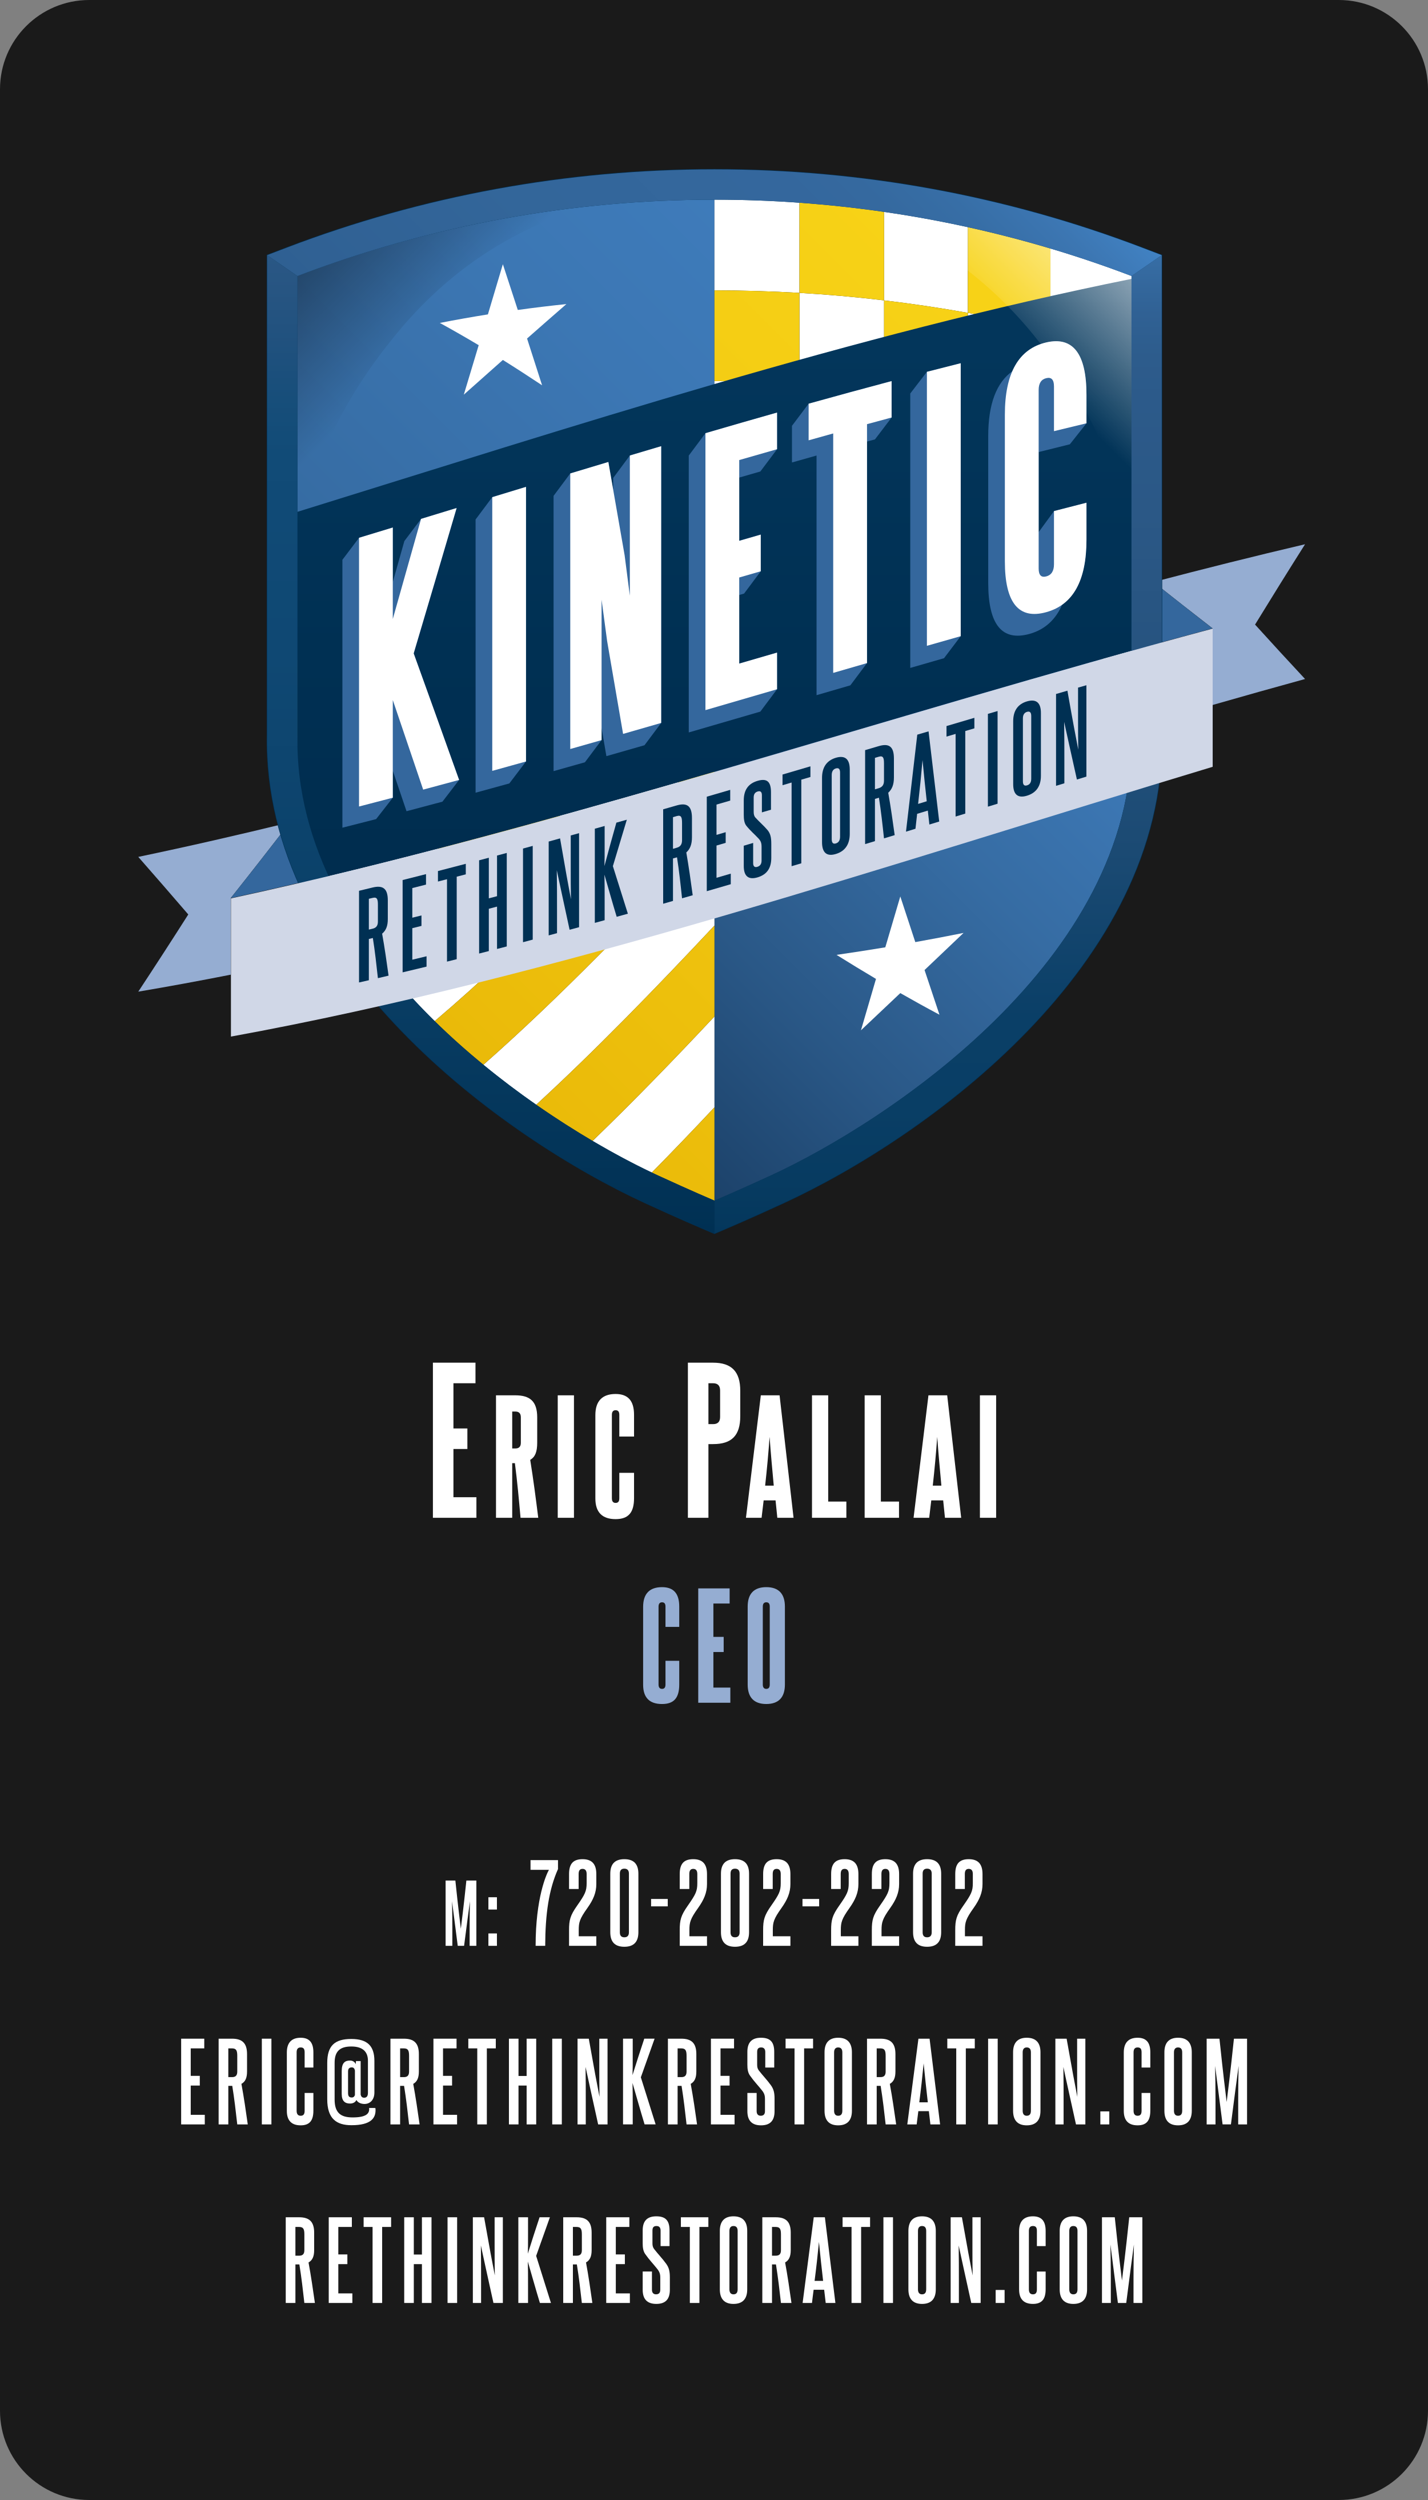 <?xml version="1.0" encoding="utf-8"?>
<!-- Generator: Adobe Illustrator 15.0.0, SVG Export Plug-In . SVG Version: 6.00 Build 0)  -->
<!DOCTYPE svg PUBLIC "-//W3C//DTD SVG 1.1//EN" "http://www.w3.org/Graphics/SVG/1.1/DTD/svg11.dtd">
<svg version="1.1" xmlns="http://www.w3.org/2000/svg" xmlns:xlink="http://www.w3.org/1999/xlink" x="0px" y="0px" width="144px"
	 height="252px" viewBox="0 0 144 252" enable-background="new 0 0 144 252" xml:space="preserve">
<rect x="0" y="0" width="144" height="252" fill="#808080" stroke="none"/>
<g id="full_bleed" display="none">
	<g display="inline">
		<g>
			<path fill="#95ADD2" d="M135.336,68.301c-1.787-1.916-3.574-3.862-5.361-5.833c1.787-2.914,3.574-5.786,5.361-8.61
				c-5.412,1.27-10.83,2.627-16.252,4.05c2.113,1.675,4.227,3.333,6.338,4.966c0,2.737,0,5.474,0,8.21
				C128.73,70.137,132.033,69.208,135.336,68.301z"/>
			<path fill="#34679D" d="M125.422,62.885c-3.037,0.815-6.078,1.648-9.119,2.497c0-3.229,0-6.461,0-9.691
				C119.344,58.126,122.385,60.528,125.422,62.885z"/>
			<path fill="#95ADD2" d="M10.242,101.808c1.786-2.708,3.573-5.468,5.361-8.273c-1.788-2.079-3.575-4.135-5.361-6.17
				c5.412-1.132,10.829-2.374,16.251-3.698c-2.113,2.745-4.227,5.452-6.338,8.11c0,2.736,0,5.474,0,8.21
				C16.848,100.641,13.544,101.249,10.242,101.808z"/>
			<path fill="#34679D" d="M20.155,91.787c3.038-0.657,6.078-1.347,9.12-2.065c0-3.232,0-6.464,0-9.693
				C26.233,84.033,23.193,87.96,20.155,91.787z"/>
		</g>
		<path fill="#003053" stroke="#003053" stroke-width="0.09" stroke-miterlimit="10" d="M70.747,127.191
			c0,0-2.467-1.044-6.146-2.737c-15.255-7.021-40.962-25.485-40.544-50.153V22.875l2.09-0.797
			c14.619-5.57,30.051-8.394,45.869-8.394c15.818,0,31.25,2.823,45.867,8.394l2.092,0.797v51.481
			c0.416,24.612-25.287,43.076-40.545,50.097c-3.68,1.693-6.146,2.737-6.146,2.737l-1.268,0.54L70.747,127.191z M72.016,16.93
			c-15.199,0-30.397,2.728-44.711,8.182c0,13.554,0,27.106,0,40.66c0,0.135,0,0.315,0,0.475c0,2.279,0,6.789,0,8.108
			c-0.409,24.011,26.341,41.484,38.653,47.149c3.626,1.667,6.059,2.699,6.059,2.699s2.432-1.032,6.059-2.699
			c12.312-5.665,39.061-23.14,38.652-47.149c0-1.319,0-5.827,0-8.108c0-0.16,0-0.34,0-0.475c0-13.554,0-27.106,0-40.66
			C102.412,19.658,87.215,16.93,72.016,16.93z"/>
		<linearGradient id="SVGID_1_" gradientUnits="userSpaceOnUse" x1="60.039" y1="112.228" x2="111.372" y2="60.894">
			<stop  offset="0" style="stop-color:#1C426A"/>
			<stop  offset="0.288" style="stop-color:#2A5887"/>
			<stop  offset="0.611" style="stop-color:#366CA3"/>
			<stop  offset="0.859" style="stop-color:#3C77B4"/>
			<stop  offset="1" style="stop-color:#3E7BBA"/>
		</linearGradient>
		<path fill="url(#SVGID_1_)" d="M72.016,65.536c0,19.288,0,39.383,0,58.668c0,0,2.432-1.032,6.059-2.699
			c12.295-5.659,38.984-23.093,38.65-47.051c0-1.83,0-6.286,0-8.207C102.412,65.773,87.215,65.536,72.016,65.536z"/>
		<linearGradient id="SVGID_2_" gradientUnits="userSpaceOnUse" x1="28.02" y1="66.964" x2="75.034" y2="19.95">
			<stop  offset="0" style="stop-color:#34679D"/>
			<stop  offset="0.172" style="stop-color:#366CA3"/>
			<stop  offset="0.699" style="stop-color:#3C77B4"/>
			<stop  offset="1" style="stop-color:#3E7BBA"/>
		</linearGradient>
		<path fill="url(#SVGID_2_)" d="M27.304,66.247c14.314-0.474,29.513-0.711,44.711-0.711c0-16.202,0-32.403,0-48.605
			c-15.199,0-30.397,2.728-44.711,8.182C27.304,38.824,27.304,52.535,27.304,66.247z"/>
		<path fill="#FFFFFF" d="M72.016,55.814c3.041,0,6.08,0.03,9.113,0.088c0,3.221,0,6.442,0,9.664c-3.033-0.02-6.072-0.03-9.113-0.03
			C72.016,62.295,72.016,59.055,72.016,55.814z M90.195,65.65c3.012,0.037,6.01,0.086,8.986,0.142c0-3.061,0-6.123,0-9.184
			c-2.977-0.176-5.975-0.324-8.986-0.442C90.195,59.328,90.195,62.489,90.195,65.65z M108.039,65.992
			c2.928,0.076,5.824,0.161,8.688,0.255c0-2.742,0-5.484,0-8.228c-2.863-0.292-5.76-0.558-8.688-0.792
			C108.039,60.146,108.039,63.07,108.039,65.992z M81.129,55.902c3.033,0.06,6.059,0.148,9.07,0.266c0-3.163,0-6.322,0-9.484
			c-3.012-0.197-6.037-0.345-9.07-0.444C81.129,49.46,81.129,52.682,81.129,55.902z M99.182,56.608
			c2.975,0.177,5.93,0.382,8.857,0.619c0-2.922,0-5.845,0-8.768c-2.928-0.394-5.883-0.739-8.857-1.035
			C99.182,50.485,99.182,53.546,99.182,56.608z M72.016,46.093c3.041,0,6.08,0.051,9.113,0.15c0-3.221,0-6.441,0-9.664
			c-3.033-0.137-6.072-0.208-9.113-0.208C72.016,39.612,72.016,42.852,72.016,46.093z M90.195,46.687
			c3.012,0.197,6.01,0.443,8.986,0.74c0-3.061,0-6.122,0-9.185c-2.977-0.414-5.975-0.761-8.986-1.039
			C90.195,40.364,90.195,43.525,90.195,46.687z M108.039,48.461c2.928,0.396,5.824,0.84,8.688,1.333c0-2.744,0-5.486,0-8.228
			c-2.863-0.694-5.76-1.315-8.688-1.87C108.039,42.618,108.039,45.54,108.039,48.461z M81.129,36.579
			c3.033,0.14,6.059,0.347,9.07,0.625c0-3.161,0-6.323,0-9.484c-3.012-0.357-6.037-0.624-9.07-0.803
			C81.129,30.139,81.129,33.36,81.129,36.579z M99.182,38.242c2.975,0.416,5.93,0.901,8.857,1.455c0-2.922,0-5.844,0-8.766
			c-2.928-0.713-5.883-1.338-8.857-1.874C99.182,32.118,99.182,35.181,99.182,38.242z M72.016,26.651
			c3.041,0,6.08,0.092,9.113,0.268c0-3.221,0-6.441,0-9.661c-3.033-0.219-6.072-0.328-9.113-0.328
			C72.016,20.17,72.016,23.411,72.016,26.651z M90.195,27.723c3.012,0.357,6.01,0.801,8.986,1.336c0-3.059,0-6.122,0-9.182
			c-2.977-0.657-5.975-1.201-8.986-1.637C90.195,21.402,90.195,24.562,90.195,27.723z M108.039,30.933
			c2.928,0.713,5.824,1.515,8.688,2.407c0-2.743,0-5.484,0-8.228c-2.863-1.092-5.76-2.072-8.688-2.944
			C108.039,25.088,108.039,28.011,108.039,30.933z"/>
		<path fill="#FFFFFF" d="M44.785,65.794c-2.978,0.057-5.937,0.124-8.865,0.199c-2.902,2.971-5.776,5.792-8.614,8.41
			c-0.009,0.486,0.01,0.965,0.024,1.444c0.009,0.292,0.009,0.588,0.025,0.875c0.037,0.639,0.093,1.275,0.167,1.906
			c0.025,0.209,0.058,0.414,0.086,0.621c0.071,0.511,0.145,1.018,0.236,1.519c0.021,0.111,0.042,0.22,0.063,0.329
			c0.057,0.29,0.128,0.572,0.192,0.861C33.554,77.24,39.132,71.717,44.785,65.794z"/>
		<path fill="#FFFFFF" d="M62.87,65.566c-3.039,0.019-6.067,0.049-9.083,0.084c-7.995,8.489-15.886,16.479-23.545,22.856
			c0.89,2.051,1.95,4.028,3.151,5.931C42.973,86.565,52.882,76.233,62.87,65.566z"/>
		<path fill="#FFFFFF" d="M72.016,75.256c0-3.241,0-6.481,0-9.72c-0.009,0-0.019,0-0.024,0
			C60.312,77.985,48.638,90.565,37.363,99.904c1.465,1.774,3.033,3.462,4.66,5.062C51.848,96.628,61.932,86.004,72.016,75.256z"/>
		<path fill="#FFFFFF" d="M72.016,94.723c0-3.246,0-6.488,0-9.733c-8.306,8.852-16.609,17.468-24.772,24.649
			c1.885,1.547,3.788,2.979,5.664,4.285C59.233,108.115,65.625,101.535,72.016,94.723z"/>
		<path fill="#FFFFFF" d="M72.016,114.204c0-3.245,0-6.491,0-9.736c-4.362,4.65-8.725,9.15-13.065,13.335
			c2.298,1.354,4.43,2.478,6.285,3.36c0.022,0.009,0.045,0.02,0.067,0.028C67.537,118.928,69.777,116.591,72.016,114.204z"/>
		<linearGradient id="SVGID_3_" gradientUnits="userSpaceOnUse" x1="40.971" y1="103.914" x2="115.378" y2="29.507">
			<stop  offset="0" style="stop-color:#EABA09"/>
			<stop  offset="0.484" style="stop-color:#F2C911"/>
			<stop  offset="1" style="stop-color:#F8D418"/>
		</linearGradient>
		<path fill="url(#SVGID_3_)" d="M81.129,55.902c3.033,0.06,6.059,0.148,9.07,0.266c0,3.16,0,6.322,0,9.482
			c-3.012-0.039-6.037-0.067-9.07-0.084C81.129,62.343,81.129,59.124,81.129,55.902z M99.182,65.792
			c2.975,0.057,5.93,0.124,8.857,0.199c0-2.921,0-5.845,0-8.765c-2.928-0.236-5.883-0.442-8.857-0.619
			C99.182,59.669,99.182,62.732,99.182,65.792z M72.016,55.814c3.041,0,6.08,0.03,9.113,0.088c0-3.221,0-6.442,0-9.662
			c-3.033-0.099-6.072-0.15-9.113-0.15C72.016,49.333,72.016,52.574,72.016,55.814z M90.195,56.167
			c3.012,0.118,6.01,0.266,8.986,0.442c0-3.062,0-6.123,0-9.184c-2.977-0.297-5.975-0.544-8.986-0.74
			C90.195,49.844,90.195,53.007,90.195,56.167z M108.039,57.227c2.928,0.234,5.824,0.5,8.688,0.792c0-2.742,0-5.484,0-8.226
			c-2.863-0.495-5.76-0.938-8.688-1.333C108.039,51.382,108.039,54.305,108.039,57.227z M81.129,46.243
			c3.033,0.097,6.059,0.247,9.07,0.444c0-3.16,0-6.323,0-9.482c-3.012-0.278-6.037-0.486-9.07-0.625
			C81.129,39.801,81.129,43.021,81.129,46.243z M99.182,47.426c2.975,0.295,5.93,0.641,8.857,1.035c0-2.922,0-5.843,0-8.765
			c-2.928-0.554-5.883-1.04-8.857-1.455C99.182,41.304,99.182,44.365,99.182,47.426z M72.016,36.372c3.041,0,6.08,0.07,9.113,0.208
			c0-3.219,0-6.44,0-9.661c-3.033-0.178-6.072-0.268-9.113-0.268C72.016,29.891,72.016,33.131,72.016,36.372z M90.195,37.203
			c3.012,0.278,6.01,0.625,8.986,1.039c0-3.061,0-6.124,0-9.185c-2.977-0.533-5.975-0.98-8.986-1.336
			C90.195,30.88,90.195,34.041,90.195,37.203z M108.039,39.697c2.928,0.555,5.824,1.176,8.688,1.87c0-2.744,0-5.484,0-8.228
			c-2.863-0.894-5.76-1.694-8.688-2.408C108.039,33.853,108.039,36.775,108.039,39.697z M81.129,26.919
			c3.033,0.18,6.059,0.445,9.07,0.803c0-3.161,0-6.321,0-9.482c-3.012-0.437-6.037-0.764-9.07-0.982
			C81.129,20.479,81.129,23.698,81.129,26.919z M99.182,29.059c2.975,0.537,5.93,1.159,8.857,1.874c0-2.922,0-5.845,0-8.765
			c-2.928-0.874-5.883-1.638-8.857-2.291C99.182,22.938,99.182,26,99.182,29.059z M27.304,74.405c0,0,0,0,0.001-0.001
			c0-0.016-0.001-0.032-0.001-0.048C27.304,74.37,27.304,74.39,27.304,74.405z M35.919,65.994c-2.902,0.074-5.776,0.16-8.615,0.253
			c0,2.279,0,6.789,0,8.108c0,0.016,0.001,0.032,0.001,0.048C30.143,71.786,33.018,68.965,35.919,65.994z M53.787,65.65
			c-3.018,0.039-6.02,0.086-9.002,0.144C39.132,71.717,33.554,77.24,28.1,81.958c0.057,0.253,0.109,0.511,0.171,0.764
			c0.063,0.268,0.141,0.529,0.209,0.792c0.465,1.708,1.059,3.373,1.761,4.992C37.901,82.13,45.792,74.139,53.787,65.65z
			 M71.991,65.536c-3.044,0-6.085,0.011-9.121,0.03c-9.988,10.667-19.897,21-29.478,28.872c1.2,1.9,2.536,3.725,3.971,5.467
			C48.638,90.565,60.312,77.985,71.991,65.536z M72.016,84.99c0-3.245,0-6.491,0-9.734c-10.084,10.748-20.167,21.373-29.992,29.71
			c1.688,1.659,3.445,3.216,5.22,4.674C55.406,102.462,63.709,93.841,72.016,84.99z M72.016,104.468c0-3.248,0-6.498,0-9.745
			c-6.391,6.812-12.783,13.392-19.108,19.202c2.078,1.449,4.114,2.742,6.043,3.878C63.291,113.62,67.653,109.118,72.016,104.468z
			 M65.302,121.191l0.001,0.005c0.219,0.103,0.443,0.211,0.653,0.309c3.626,1.667,6.059,2.699,6.059,2.699c0-3.062,0-6.934,0-10
			C69.777,116.591,67.537,118.928,65.302,121.191z"/>
		<linearGradient id="SVGID_4_" gradientUnits="userSpaceOnUse" x1="72.015" y1="151.255" x2="72.015" y2="-19.342">
			<stop  offset="0" style="stop-color:#002141"/>
			<stop  offset="0.281" style="stop-color:#002B4C"/>
			<stop  offset="0.503" style="stop-color:#003053"/>
			<stop  offset="0.697" style="stop-color:#03365B"/>
			<stop  offset="0.853" style="stop-color:#05395E"/>
			<stop  offset="0.897" style="stop-color:#063A60"/>
			<stop  offset="0.942" style="stop-color:#093E65"/>
			<stop  offset="0.987" style="stop-color:#0D446D"/>
			<stop  offset="1" style="stop-color:#0E4670"/>
		</linearGradient>
		<path fill="url(#SVGID_4_)" d="M27.304,50.385c-0.011,0.003-0.023,0.007-0.034,0.01c0,13.139,0,26.276,0,39.413
			c0.06,0.137,0.125,0.271,0.187,0.407c1.064-0.251,2.129-0.525,3.195-0.782c28.667-6.897,57.452-16.2,86.108-24.154
			c0-13.288,0-26.577,0-39.865C86.988,31.407,57.077,41.151,27.304,50.385z"/>
		<g>
			<g>
				<path fill="#34679D" d="M44.638,79.119c-1.624-4.545-3.247-9.069-4.87-13.562c1.535-5.164,3.07-10.359,4.606-15.581
					c-1.273,0.389-2.544,0.776-3.816,1.166c-0.594,0.794-1.19,1.587-1.788,2.377c-0.411,1.468-0.827,2.933-1.241,4.395
					c0-1.95,0-3.898,0-5.847c-1.206,0.368-2.413,0.734-3.62,1.1c-0.594,0.786-1.19,1.573-1.783,2.357c0,9.57,0,19.142,0,28.712
					c1.204-0.303,2.411-0.611,3.616-0.922c0.596-0.761,1.191-1.524,1.786-2.291c0-0.965,0-1.932,0-2.897
					c0.492,1.444,0.98,2.892,1.471,4.341c1.284-0.336,2.568-0.677,3.852-1.021C43.448,80.672,44.044,79.896,44.638,79.119z"/>
				<path fill="#34679D" d="M51.812,77.14c0-9.811,0-19.62,0-29.432c-1.206,0.368-2.413,0.734-3.619,1.103
					c-0.597,0.799-1.192,1.597-1.788,2.395c0,9.76,0,19.521,0,29.281c1.206-0.328,2.413-0.659,3.62-0.994
					C50.622,78.709,51.216,77.927,51.812,77.14z"/>
				<path fill="#34679D" d="M54.767,48.675c0,9.833,0,19.665,0,29.499c1.121-0.315,2.241-0.631,3.361-0.948
					c0.595-0.792,1.191-1.585,1.787-2.377c0-0.43,0-0.859,0-1.29c0.174,1.004,0.346,2.006,0.517,3.01
					c1.361-0.389,2.725-0.78,4.086-1.171c0.595-0.796,1.193-1.592,1.788-2.388c0-9.887,0-19.772,0-29.66
					c-1.119,0.331-2.239,0.664-3.358,0.999c-0.596,0.802-1.192,1.604-1.788,2.406c0,0.416,0,0.833,0,1.249
					c-0.173-0.986-0.346-1.976-0.518-2.962c-1.364,0.409-2.725,0.817-4.084,1.229C55.958,47.072,55.363,47.874,54.767,48.675z"/>
				<path fill="#34679D" d="M69.261,44.354c0,9.891,0,19.783,0,29.674c2.559-0.742,5.116-1.489,7.675-2.234
					c0.598-0.799,1.193-1.597,1.791-2.396c0-1.309,0-2.62,0-3.928c-1.352,0.391-2.705,0.785-4.055,1.178c0-2.45,0-4.901,0-7.352
					c0.172-0.051,0.346-0.1,0.52-0.151c0.596-0.796,1.193-1.594,1.787-2.39c0-1.31,0-2.621,0-3.931
					c-0.77,0.222-1.537,0.444-2.307,0.666c0-2.26,0-4.519,0-6.778c0.754-0.218,1.51-0.436,2.264-0.652
					c0.598-0.796,1.193-1.59,1.791-2.385c0-1.31,0-2.618,0-3.929c-2.561,0.726-5.119,1.462-7.677,2.209
					C70.453,42.755,69.856,43.555,69.261,44.354z"/>
				<path fill="#34679D" d="M80.326,41.167c0,1.31,0,2.619,0,3.927c0.877-0.249,1.756-0.497,2.635-0.743c0,8.561,0,17.122,0,25.683
					c1.209-0.351,2.416-0.703,3.623-1.055c0.596-0.796,1.193-1.592,1.789-2.385c0-7.915,0-15.827,0-23.742
					c0.283-0.076,0.566-0.152,0.85-0.23c0.594-0.784,1.191-1.566,1.785-2.345c0-1.301,0-2.603,0-3.904
					c-2.963,0.788-5.928,1.596-8.895,2.422C81.518,39.586,80.922,40.376,80.326,41.167z"/>
				<path fill="#34679D" d="M93.008,37.703c0,9.804,0,19.606,0,29.411c1.207-0.347,2.412-0.696,3.621-1.042
					c0.596-0.788,1.191-1.575,1.789-2.36c0-9.751,0-19.503,0-29.254c-1.209,0.303-2.416,0.611-3.625,0.923
					C94.199,36.151,93.602,36.926,93.008,37.703z"/>
				<path fill="#34679D" d="M111.9,40.897c0-1.014,0-2.029,0-3.043c0.004-4.397-1.432-6.289-4.305-5.625
					c-1.693,0.393-2.887,1.429-3.613,3.066c-1.736,1.22-2.617,3.547-2.615,6.976c0,5.245,0,10.492,0,15.736
					c0,4.479,1.48,6.289,4.443,5.457c1.633-0.46,2.785-1.522,3.49-3.144c1.729-1.245,2.6-3.553,2.6-6.967c0-1.315,0-2.629,0-3.943
					c-1.16,0.294-2.322,0.591-3.482,0.895c-0.549,0.746-1.098,1.5-1.645,2.254c0-2.86,0-5.721,0-8.58
					c1.115-0.282,2.229-0.559,3.344-0.832C110.713,42.395,111.307,41.644,111.9,40.897z"/>
			</g>
			<g>
				<path fill="#FFFFFF" d="M33.909,81.966c0-9.601,0-19.2,0-28.799c1.207-0.366,2.414-0.732,3.62-1.1c0,3.267,0,6.536,0,9.804
					c1.009-3.562,2.021-7.139,3.029-10.729c1.272-0.39,2.543-0.777,3.816-1.166c-1.536,5.22-3.071,10.417-4.606,15.581
					c1.623,4.493,3.247,9.017,4.87,13.562c-1.284,0.349-2.567,0.696-3.852,1.039c-1.086-3.214-2.171-6.416-3.258-9.602
					c0,3.489,0,6.978,0,10.467C36.323,81.341,35.116,81.654,33.909,81.966z"/>
				<path fill="#FFFFFF" d="M48.193,78.146c0-9.78,0-19.558,0-29.335c1.206-0.368,2.413-0.736,3.619-1.103
					c0,9.812,0,19.621,0,29.432C50.605,77.478,49.399,77.812,48.193,78.146z"/>
				<path fill="#FFFFFF" d="M60.508,64.229c-0.197-1.476-0.395-2.95-0.594-4.426c0,5.016,0,10.03,0,15.045
					c-1.119,0.319-2.24,0.639-3.357,0.956c-0.001-9.844-0.001-19.689,0-29.534c1.359-0.413,2.72-0.821,4.084-1.229
					c0.581,3.33,1.164,6.666,1.745,10.003c0.187,1.444,0.374,2.888,0.56,4.334c0-5.011,0-10.02,0-15.03
					c1.12-0.334,2.24-0.667,3.358-0.999c0,9.887,0,19.773,0,29.66c-1.361,0.395-2.723,0.785-4.084,1.176
					C61.65,70.865,61.079,67.545,60.508,64.229z"/>
				<path fill="#FFFFFF" d="M74.672,57.422c0,3.075,0,6.15,0,9.227c1.35-0.393,2.703-0.787,4.055-1.178c0,1.308,0,2.619,0,3.928
					c-2.561,0.746-5.119,1.491-7.677,2.236c0-9.894,0-19.785,0-29.679c2.558-0.747,5.117-1.485,7.677-2.209c0,1.311,0,2.619,0,3.929
					c-1.352,0.384-2.705,0.771-4.055,1.161c0,2.885,0,5.77,0,8.654c0.77-0.222,1.537-0.444,2.307-0.666c0,1.31,0,2.621,0,3.931
					C76.209,56.978,75.441,57.2,74.672,57.422z"/>
				<path fill="#FFFFFF" d="M82.113,38.795c2.967-0.826,5.932-1.634,8.895-2.422c0,1.302,0,2.603,0,3.904
					c-0.877,0.234-1.756,0.472-2.635,0.712c0,8.534,0,17.07,0,25.605c-1.209,0.349-2.416,0.701-3.625,1.051
					c0-8.553,0-17.108,0-25.662c-0.877,0.244-1.756,0.49-2.635,0.736C82.113,41.412,82.113,40.103,82.113,38.795z"/>
				<path fill="#FFFFFF" d="M94.793,64.743c0-9.786,0-19.575,0-29.363c1.209-0.312,2.416-0.62,3.625-0.923
					c0,9.751,0,19.502,0,29.254C97.209,64.055,96.002,64.398,94.793,64.743z"/>
				<path fill="#FFFFFF" d="M108.418,50.304c1.16-0.304,2.322-0.601,3.482-0.895c0,1.314,0,2.627,0,3.943
					c0.004,4.405-1.432,6.99-4.305,7.785c-2.961,0.824-4.443-0.992-4.443-5.458c0-5.234,0-10.468,0-15.702
					c0-4.464,1.482-7.06,4.443-7.747c2.871-0.662,4.309,1.226,4.305,5.625c0,1.015,0,2.029,0,3.043
					c-1.16,0.277-2.322,0.558-3.482,0.843c0-1.597,0-3.198,0-4.797c-0.002-0.721-0.275-1.015-0.822-0.884
					c-0.549,0.13-0.826,0.556-0.822,1.278c0,6.371,0,12.741,0,19.112c-0.004,0.72,0.273,1.005,0.822,0.856
					c0.547-0.148,0.822-0.583,0.822-1.3C108.418,54.106,108.418,52.204,108.418,50.304z"/>
			</g>
		</g>
		<path fill="#FFFFFF" d="M49.331,23.848c0.534,1.62,1.068,3.255,1.601,4.902c1.733-0.24,3.47-0.449,5.211-0.629
			c-1.409,1.224-2.814,2.457-4.217,3.691c0.537,1.66,1.074,3.331,1.611,5.012c-1.405-0.933-2.808-1.842-4.205-2.715
			c-1.4,1.242-2.795,2.481-4.186,3.719c0.531-1.757,1.063-3.525,1.596-5.301c-1.393-0.831-2.783-1.627-4.167-2.384
			c1.71-0.335,3.429-0.64,5.155-0.916C48.261,27.441,48.795,25.647,49.331,23.848z"/>
		<path fill="#FFFFFF" d="M91.941,91.605c0.535,1.641,1.072,3.273,1.607,4.891c1.732-0.309,3.455-0.639,5.174-0.984
			c-1.389,1.323-2.783,2.648-4.182,3.977c0.533,1.607,1.064,3.203,1.6,4.789c-1.398-0.741-2.799-1.518-4.199-2.317
			c-1.404,1.33-2.811,2.661-4.219,3.987c0.537-1.843,1.074-3.677,1.611-5.507c-1.408-0.835-2.818-1.695-4.23-2.577
			c1.748-0.252,3.49-0.522,5.229-0.809C90.869,95.231,91.402,93.414,91.941,91.605z"/>
		<linearGradient id="SVGID_5_" gradientUnits="userSpaceOnUse" x1="98.497" y1="38.265" x2="114.196" y2="22.567">
			<stop  offset="0.337" style="stop-color:#FFFFFF;stop-opacity:0"/>
			<stop  offset="1" style="stop-color:#FFFFFF;stop-opacity:0.54"/>
		</linearGradient>
		<path fill="url(#SVGID_5_)" d="M106.689,32.009c10.57,13.079,10.041,24.399,10.07,24.519c0-10.467,0-20.931,0-31.397
			c-10.926-4.162-22.365-6.735-33.93-7.721C82.824,17.161,96.084,18.538,106.689,32.009z"/>
		
			<linearGradient id="SVGID_6_" gradientUnits="userSpaceOnUse" x1="-453.667" y1="38.247" x2="-437.968" y2="22.549" gradientTransform="matrix(-1 0 0 1 -408.098 0)">
			<stop  offset="0.337" style="stop-color:#000000;stop-opacity:0"/>
			<stop  offset="1" style="stop-color:#000000;stop-opacity:0.37"/>
		</linearGradient>
		<path fill="url(#SVGID_6_)" d="M37.376,31.992C26.805,45.073,27.339,56.385,27.308,56.51c0-10.466,0-20.931,0-31.397
			c10.924-4.161,22.364-6.734,33.927-7.721C61.242,17.144,47.983,18.521,37.376,31.992z"/>
		<linearGradient id="SVGID_7_" gradientUnits="userSpaceOnUse" x1="95.997" y1="127.731" x2="95.997" y2="22.876">
			<stop  offset="0" style="stop-color:#04375C"/>
			<stop  offset="0.053" style="stop-color:#073B61"/>
			<stop  offset="0.128" style="stop-color:#093E65"/>
			<stop  offset="0.221" style="stop-color:#0A3F67"/>
			<stop  offset="0.391" style="stop-color:#1B4A73"/>
			<stop  offset="0.577" style="stop-color:#26537F"/>
			<stop  offset="0.737" style="stop-color:#2B5886"/>
			<stop  offset="0.853" style="stop-color:#2C5A8A"/>
			<stop  offset="0.896" style="stop-color:#2D5C8C"/>
			<stop  offset="0.94" style="stop-color:#306194"/>
			<stop  offset="0.983" style="stop-color:#356AA0"/>
			<stop  offset="1" style="stop-color:#376EA6"/>
		</linearGradient>
		<path fill="url(#SVGID_7_)" d="M119.975,22.875v51.481c0.416,24.612-25.287,43.076-40.545,50.097
			c-3.68,1.693-6.146,2.737-6.146,2.737l-1.268,0.54v-3.527c0,0,2.432-1.032,6.059-2.699c12.312-5.665,39.061-23.14,38.652-47.149
			c0-1.319,0-5.827,0-8.108c0-0.16,0-0.34,0-0.475c0-13.554,0-27.106,0-40.66L119.975,22.875z"/>
		<linearGradient id="SVGID_8_" gradientUnits="userSpaceOnUse" x1="48.034" y1="127.731" x2="48.034" y2="22.876">
			<stop  offset="0" style="stop-color:#003053"/>
			<stop  offset="0.267" style="stop-color:#093E65"/>
			<stop  offset="0.405" style="stop-color:#0C436C"/>
			<stop  offset="0.592" style="stop-color:#0F4873"/>
			<stop  offset="0.742" style="stop-color:#104A76"/>
			<stop  offset="0.797" style="stop-color:#114B77"/>
			<stop  offset="0.853" style="stop-color:#174E7A"/>
			<stop  offset="0.909" style="stop-color:#20517E"/>
			<stop  offset="0.964" style="stop-color:#275582"/>
			<stop  offset="1" style="stop-color:#2A5785"/>
		</linearGradient>
		<path fill="url(#SVGID_8_)" d="M27.304,25.112c0,13.554,0,27.106,0,40.66c0,0.135,0,0.315,0,0.475c0,2.279,0,6.789,0,8.108
			c-0.409,24.011,26.341,41.484,38.653,47.149c3.626,1.667,6.059,2.699,6.059,2.699v3.527l-1.269-0.54c0,0-2.467-1.044-6.146-2.737
			c-15.255-7.021-40.962-25.485-40.544-50.153V22.875L27.304,25.112z"/>
		<linearGradient id="SVGID_9_" gradientUnits="userSpaceOnUse" x1="48.037" y1="46.856" x2="95.996" y2="-1.103">
			<stop  offset="0" style="stop-color:#2F6092"/>
			<stop  offset="0.059" style="stop-color:#306194"/>
			<stop  offset="0.343" style="stop-color:#33669A"/>
			<stop  offset="0.656" style="stop-color:#34679D"/>
			<stop  offset="0.742" style="stop-color:#35699F"/>
			<stop  offset="0.829" style="stop-color:#376EA6"/>
			<stop  offset="0.915" style="stop-color:#3C76B2"/>
			<stop  offset="1" style="stop-color:#4182C3"/>
		</linearGradient>
		<path fill="url(#SVGID_9_)" d="M24.057,22.875l2.09-0.797c14.619-5.57,30.051-8.394,45.869-8.394
			c15.818,0,31.25,2.823,45.867,8.394l2.092,0.797l-3.248,2.237c-14.314-5.455-29.512-8.182-44.711-8.182
			c-15.199,0-30.397,2.728-44.711,8.182L24.057,22.875z"/>
		<path fill="#D0D7E7" d="M125.432,77.71c-35.008,10.566-70.246,22.522-105.255,28.913c0-4.937,0-9.873,0-14.81
			c35.009-7.579,70.247-19.532,105.255-28.911C125.432,67.837,125.432,72.775,125.432,77.71z"/>
		<g>
			<path fill="#003053" d="M35.933,100.36c-0.159-1.449-0.316-2.883-0.542-4.302c-0.14,0.035-0.287,0.067-0.429,0.102
				c0,1.476,0,2.948,0,4.424c-0.352,0.079-0.7,0.161-1.053,0.239c0-3.273,0-6.549,0-9.825c0.484-0.116,0.966-0.234,1.446-0.35
				c1.087-0.264,1.64,0.076,1.64,1.372c0,0.666,0,1.333,0,1.999c0.002,0.747-0.192,1.224-0.61,1.576
				c0.27,1.494,0.487,3.024,0.691,4.498C36.696,100.181,36.315,100.272,35.933,100.36z M35.933,92.508
				c0-0.599-0.077-0.873-0.578-0.747c-0.13,0.032-0.264,0.063-0.394,0.095c0,1.102,0,2.202,0,3.3
				c0.133-0.032,0.271-0.064,0.405-0.095c0.397-0.096,0.566-0.335,0.566-0.771C35.933,93.695,35.933,93.102,35.933,92.508z"/>
			<path fill="#003053" d="M38.582,99.739c0-3.297,0-6.595,0-9.892c0.834-0.209,1.671-0.422,2.509-0.635c0,0.375,0,0.751,0,1.123
				c-0.491,0.123-0.98,0.248-1.468,0.372c0,1.058,0,2.117,0,3.176c0.326-0.083,0.654-0.163,0.981-0.244c0,0.375,0,0.748,0,1.122
				c-0.327,0.08-0.655,0.162-0.981,0.244c0,1.129,0,2.252,0,3.379c0.507-0.122,1.017-0.245,1.525-0.368c0,0.368,0,0.737,0,1.109
				C40.292,99.333,39.434,99.537,38.582,99.739z"/>
			<path fill="#003053" d="M43.341,98.588c0-2.945,0-5.888,0-8.832c-0.322,0.083-0.647,0.167-0.971,0.25c0-0.374,0-0.749,0-1.124
				c0.995-0.255,1.99-0.514,2.984-0.776c0,0.377,0,0.755,0,1.129c-0.322,0.086-0.649,0.171-0.973,0.251c0,2.949,0,5.895,0,8.841
				C44.037,98.414,43.689,98.5,43.341,98.588z"/>
			<path fill="#003053" d="M48.705,97.23c0-1.512,0-3.023,0-4.538c-0.292,0.08-0.586,0.155-0.88,0.232c0,1.511,0,3.022,0,4.533
				c-0.347,0.09-0.694,0.178-1.041,0.264c0-3.33,0-6.661,0-9.993c0.347-0.094,0.694-0.181,1.041-0.274c0,1.453,0,2.903,0,4.351
				c0.294-0.077,0.588-0.153,0.88-0.232c0-1.451,0-2.904,0-4.355c0.35-0.092,0.698-0.187,1.043-0.279c0,3.342,0,6.682,0,10.021
				C49.403,97.053,49.054,97.142,48.705,97.23z"/>
			<path fill="#003053" d="M51.491,96.507c0-3.346,0-6.692,0-10.037c0.347-0.095,0.694-0.188,1.042-0.285c0,3.351,0,6.701,0,10.046
				C52.185,96.323,51.838,96.415,51.491,96.507z"/>
			<path fill="#003053" d="M56.486,95.174c-0.701-3.282-1.053-4.828-1.374-6.38c0.025,1.377,0.025,2.752,0.025,4.14
				c0,0.868,0,1.736,0,2.605c-0.298,0.081-0.595,0.161-0.894,0.239c0-3.354,0-6.707,0-10.059c0.407-0.113,0.813-0.224,1.22-0.337
				c0.613,3.562,0.882,5.03,1.167,6.523c-0.024-1.146-0.021-2.284-0.021-3.413c0-1.143,0-2.286,0-3.426
				c0.298-0.082,0.595-0.166,0.893-0.246c0,3.357,0,6.717,0,10.077C57.162,94.99,56.824,95.084,56.486,95.174z"/>
			<path fill="#003053" d="M61.533,93.784c-0.463-1.525-0.882-3.031-1.314-4.515c0.024,0.801,0.021,1.662,0.021,2.754
				c0,0.708,0,1.416,0,2.124c-0.351,0.096-0.701,0.193-1.051,0.289c0-3.364,0-6.728,0-10.091c0.35-0.097,0.703-0.193,1.051-0.294
				c0,0.694,0,1.389,0,2.083c0.003,0.993,0.003,1.595-0.021,2.215c0.42-1.566,0.836-3.106,1.28-4.654
				c0.374-0.106,0.749-0.209,1.121-0.315c-0.5,1.659-0.997,3.318-1.495,4.975c0.535,1.697,1.07,3.398,1.606,5.098
				C62.331,93.566,61.933,93.675,61.533,93.784z"/>
			<path fill="#003053" d="M68.541,91.803c-0.155-1.479-0.317-2.946-0.541-4.392c-0.143,0.04-0.287,0.081-0.432,0.121
				c0,1.517,0,3.033,0,4.551c-0.351,0.101-0.701,0.199-1.053,0.303c0-3.375,0-6.745,0-10.121c0.482-0.138,0.964-0.277,1.449-0.416
				c1.087-0.313,1.64,0.021,1.64,1.349c0,0.685,0,1.366,0,2.053c0,0.763-0.19,1.262-0.606,1.637
				c0.265,1.525,0.484,3.083,0.687,4.586C69.305,91.584,68.922,91.695,68.541,91.803z M68.541,83.738
				c-0.002-0.612-0.078-0.889-0.577-0.747c-0.133,0.04-0.266,0.078-0.396,0.118c0,1.13,0,2.259,0,3.392
				c0.137-0.04,0.271-0.081,0.409-0.12c0.396-0.111,0.563-0.37,0.563-0.812C68.541,84.959,68.541,84.347,68.541,83.738z"/>
			<path fill="#003053" d="M71.193,91.041c0-3.376,0-6.749,0-10.126c0.839-0.24,1.674-0.488,2.512-0.733c0,0.384,0,0.766,0,1.151
				c-0.49,0.138-0.98,0.283-1.47,0.424c0,1.082,0,2.166,0,3.249c0.328-0.097,0.656-0.192,0.984-0.289c0,0.38,0,0.764,0,1.145
				c-0.328,0.097-0.656,0.192-0.984,0.287c0,1.152,0,2.303,0,3.457c0.509-0.147,1.018-0.296,1.529-0.445c0,0.376,0,0.753,0,1.132
				C72.904,90.54,72.049,90.79,71.193,91.041z"/>
			<path fill="#003053" d="M77.068,86.321c0.002-0.437-0.078-0.655-0.328-0.927c-0.418-0.451-0.846-0.796-1.303-1.361
				c-0.225-0.28-0.279-0.696-0.279-1.201c0-0.502,0-1.007,0-1.512c0-1.132,0.486-1.813,1.482-2.106
				c1.043-0.306,1.438,0.119,1.436,1.247c0,0.617,0,1.232,0,1.848c-0.326,0.095-0.648,0.188-0.975,0.286c0-0.61,0-1.22,0-1.831
				c0.002-0.319-0.123-0.504-0.438-0.411c-0.305,0.088-0.443,0.294-0.443,0.655c0,0.499,0,1.001,0,1.5
				c0,0.276,0.035,0.471,0.182,0.638c0.416,0.465,0.902,0.871,1.314,1.358c0.314,0.391,0.393,0.805,0.393,1.497
				c0,0.481,0,0.965,0,1.448c0.004,1.072-0.426,1.798-1.469,2.11c-1.029,0.303-1.486-0.169-1.482-1.238c0-0.719,0-1.434,0-2.153
				c0.334-0.098,0.67-0.195,1.008-0.297c0,0.719,0,1.435,0,2.152c-0.004,0.333,0.145,0.503,0.439,0.412
				c0.316-0.093,0.465-0.32,0.463-0.68C77.068,87.276,77.068,86.798,77.068,86.321z"/>
			<path fill="#003053" d="M80.285,88.362c0-2.989,0-5.976,0-8.966c-0.322,0.095-0.646,0.192-0.971,0.287c0-0.382,0-0.761,0-1.145
				c0.996-0.292,1.992-0.586,2.99-0.879c0,0.38,0,0.761,0,1.143c-0.326,0.095-0.652,0.19-0.977,0.287c0,2.986,0,5.974,0,8.964
				C80.98,88.154,80.635,88.258,80.285,88.362z"/>
			<path fill="#003053" d="M83.549,78.897c0-1.122,0.486-1.858,1.482-2.156c1.006-0.296,1.492,0.157,1.49,1.273
				c0,2.29,0,4.582,0,6.872c0,1.111-0.484,1.862-1.49,2.165c-0.996,0.301-1.482-0.154-1.482-1.272
				C83.549,83.485,83.549,81.19,83.549,78.897z M85.482,78.322c0-0.375-0.148-0.527-0.451-0.437
				c-0.285,0.081-0.443,0.322-0.443,0.705c0,2.293,0,4.586,0,6.879c0,0.393,0.158,0.543,0.443,0.455
				c0.303-0.092,0.451-0.332,0.451-0.726C85.482,82.906,85.482,80.614,85.482,78.322z"/>
			<path fill="#003053" d="M90.191,85.379c-0.156-1.467-0.316-2.92-0.543-4.358c-0.141,0.042-0.287,0.087-0.428,0.131
				c0,1.509,0,3.017,0,4.524c-0.352,0.106-0.701,0.211-1.053,0.319c0-3.359,0-6.713,0-10.07c0.48-0.143,0.965-0.287,1.447-0.428
				c1.086-0.324,1.641,0.004,1.641,1.319c0,0.68,0,1.358,0,2.039c0,0.759-0.195,1.254-0.609,1.636
				c0.27,1.508,0.482,3.054,0.691,4.541C90.955,85.146,90.572,85.263,90.191,85.379z M90.191,77.366
				c0-0.612-0.078-0.883-0.576-0.733c-0.131,0.039-0.266,0.079-0.395,0.118c0,1.124,0,2.25,0,3.373
				c0.133-0.04,0.273-0.081,0.406-0.122c0.396-0.118,0.564-0.375,0.564-0.818C90.191,78.579,90.191,77.969,90.191,77.366z"/>
			<path fill="#003053" d="M95.059,83.897c-0.057-0.497-0.113-0.997-0.168-1.494c-0.383,0.115-0.76,0.23-1.145,0.346
				c-0.066,0.542-0.123,1.074-0.18,1.6c-0.338,0.108-0.678,0.211-1.018,0.313c0.402-3.468,0.807-6.932,1.211-10.396
				c0.402-0.118,0.805-0.236,1.209-0.355c0.383,3.224,0.762,6.447,1.143,9.665C95.76,83.683,95.41,83.792,95.059,83.897z
				 M94.775,81.403c-0.154-1.447-0.318-2.921-0.451-4.415c-0.135,1.571-0.295,3.144-0.475,4.697
				C94.158,81.59,94.469,81.495,94.775,81.403z"/>
			<path fill="#003053" d="M97.869,83.042c0-2.952,0-5.905,0-8.856c-0.326,0.093-0.648,0.19-0.975,0.289c0-0.379,0-0.752,0-1.129
				c0.996-0.296,1.992-0.588,2.988-0.883c0,0.377,0,0.75,0,1.127c-0.322,0.097-0.648,0.194-0.975,0.287c0,2.95,0,5.896,0,8.848
				C98.561,82.828,98.215,82.934,97.869,83.042z"/>
			<path fill="#003053" d="M101.332,81.981c0-3.314,0-6.63,0-9.943c0.344-0.103,0.691-0.203,1.037-0.305c0,3.309,0,6.624,0,9.933
				C102.023,81.77,101.676,81.876,101.332,81.981z"/>
			<path fill="#003053" d="M104.045,72.818c0.002-1.096,0.482-1.827,1.479-2.12c1.006-0.29,1.492,0.156,1.492,1.248
				c0,2.242,0,4.485,0,6.726c0,1.094-0.484,1.826-1.492,2.135c-0.994,0.302-1.477-0.136-1.479-1.231
				C104.045,77.321,104.045,75.07,104.045,72.818z M105.979,72.253c-0.004-0.374-0.146-0.523-0.455-0.432
				c-0.281,0.083-0.438,0.32-0.438,0.692c0,2.25,0,4.498,0,6.747c-0.002,0.388,0.156,0.526,0.438,0.44
				c0.309-0.09,0.455-0.326,0.455-0.711C105.979,76.744,105.979,74.498,105.979,72.253z"/>
			<path fill="#003053" d="M110.875,79.072c-0.699-3.177-1.051-4.675-1.369-6.179c0.025,1.342,0.023,2.691,0.025,4.041
				c0,0.851,0,1.698,0,2.543c-0.297,0.093-0.596,0.181-0.893,0.272c0-3.281,0-6.562,0-9.843c0.406-0.12,0.812-0.238,1.219-0.353
				c0.609,3.463,0.883,4.886,1.164,6.327c-0.023-1.117-0.02-2.225-0.023-3.321c0-1.11,0-2.223,0-3.335
				c0.301-0.085,0.598-0.169,0.895-0.256c0,3.263,0,6.528,0,9.793C111.553,78.862,111.213,78.966,110.875,79.072z"/>
		</g>
	</g>
	<rect x="-9" y="-9" display="inline" fill="#414042" width="162" height="270"/>
</g>
<g id="Your_Artwork">
	<path fill="#1A1A1A" d="M135,0H9C4.029,0,0,4.029,0,9v234c0,4.971,4.029,9,9,9h126c4.971,0,9-4.029,9-9V9
		C144,4.029,139.971,0,135,0z"/>
	<g>
		<g>
			<path fill="#95ADD2" d="M131.603,68.444c-1.681-1.803-3.362-3.633-5.043-5.486c1.681-2.74,3.362-5.442,5.043-8.098
				c-5.09,1.194-10.187,2.471-15.286,3.809c1.987,1.576,3.976,3.135,5.961,4.671c0,2.575,0,5.149,0,7.723
				C125.39,70.171,128.496,69.297,131.603,68.444z"/>
			<path fill="#34679D" d="M122.277,63.35c-2.856,0.767-5.717,1.551-8.576,2.349c0-3.038,0-6.078,0-9.115
				C116.561,58.875,119.421,61.134,122.277,63.35z"/>
			<path fill="#95ADD2" d="M13.944,99.959c1.68-2.547,3.361-5.143,5.042-7.781c-1.681-1.955-3.362-3.889-5.042-5.803
				c5.09-1.064,10.186-2.233,15.286-3.478c-1.988,2.582-3.975,5.127-5.962,7.627c0,2.574,0,5.148,0,7.723
				C20.158,98.861,17.05,99.434,13.944,99.959z"/>
			<path fill="#34679D" d="M23.268,90.534c2.858-0.618,5.717-1.268,8.578-1.942c0-3.041,0-6.08,0-9.117
				C28.985,83.241,26.126,86.935,23.268,90.534z"/>
		</g>
		<path fill="#003053" stroke="#003053" stroke-width="0.085" stroke-miterlimit="10" d="M70.853,123.834
			c0,0-2.321-0.982-5.781-2.575c-14.349-6.604-38.527-23.97-38.134-47.172V25.719l1.966-0.75c13.75-5.239,28.265-7.895,43.142-7.895
			c14.878,0,29.393,2.655,43.141,7.895l1.967,0.75V74.14c0.393,23.149-23.783,40.515-38.134,47.119
			c-3.462,1.593-5.781,2.575-5.781,2.575l-1.192,0.508L70.853,123.834z M72.046,20.127c-14.295,0-28.59,2.565-42.053,7.696
			c0,12.748,0,25.495,0,38.243c0,0.127,0,0.296,0,0.447c0,2.143,0,6.386,0,7.626c-0.385,22.584,24.775,39.019,36.355,44.347
			c3.411,1.568,5.698,2.539,5.698,2.539s2.287-0.971,5.698-2.539c11.581-5.328,36.738-21.764,36.355-44.347c0-1.241,0-5.481,0-7.626
			c0-0.151,0-0.32,0-0.447c0-12.748,0-25.495,0-38.243C100.636,22.692,86.342,20.127,72.046,20.127z"/>
		<linearGradient id="SVGID_10_" gradientUnits="userSpaceOnUse" x1="60.781" y1="109.759" x2="109.063" y2="61.477">
			<stop  offset="0" style="stop-color:#1C426A"/>
			<stop  offset="0.288" style="stop-color:#2A5887"/>
			<stop  offset="0.611" style="stop-color:#366CA3"/>
			<stop  offset="0.859" style="stop-color:#3C77B4"/>
			<stop  offset="1" style="stop-color:#3E7BBA"/>
		</linearGradient>
		<path fill="url(#SVGID_10_)" d="M72.046,65.843c0,18.141,0,37.042,0,55.181c0,0,2.287-0.971,5.698-2.539
			c11.564-5.323,36.667-21.72,36.354-44.254c0-1.721,0-5.912,0-7.719C100.636,66.067,86.342,65.843,72.046,65.843z"/>
		<linearGradient id="SVGID_11_" gradientUnits="userSpaceOnUse" x1="30.668" y1="67.187" x2="74.886" y2="22.968">
			<stop  offset="0" style="stop-color:#34679D"/>
			<stop  offset="0.172" style="stop-color:#366CA3"/>
			<stop  offset="0.699" style="stop-color:#3C77B4"/>
			<stop  offset="1" style="stop-color:#3E7BBA"/>
		</linearGradient>
		<path fill="url(#SVGID_11_)" d="M29.993,66.512c13.463-0.445,27.758-0.669,42.053-0.669c0-15.239,0-30.478,0-45.716
			c-14.295,0-28.59,2.565-42.053,7.696C29.993,40.719,29.993,53.616,29.993,66.512z"/>
		<path fill="#FFFFFF" d="M72.046,56.7c2.86,0,5.719,0.028,8.571,0.082c0,3.03,0,6.059,0,9.089
			c-2.853-0.019-5.711-0.028-8.571-0.028C72.046,62.795,72.046,59.748,72.046,56.7z M89.146,65.951
			c2.832,0.034,5.652,0.081,8.452,0.133c0-2.878,0-5.759,0-8.638c-2.8-0.165-5.62-0.304-8.452-0.416
			C89.146,60.005,89.146,62.978,89.146,65.951z M105.929,66.272c2.753,0.072,5.477,0.151,8.171,0.24c0-2.579,0-5.158,0-7.739
			c-2.694-0.274-5.418-0.525-8.171-0.745C105.929,60.774,105.929,63.524,105.929,66.272z M80.617,56.782
			c2.853,0.057,5.698,0.139,8.532,0.25c0-2.975,0-5.946,0-8.92c-2.834-0.186-5.68-0.325-8.532-0.417
			C80.617,50.723,80.617,53.753,80.617,56.782z M97.598,57.446c2.797,0.167,5.577,0.359,8.331,0.582c0-2.749,0-5.498,0-8.246
			c-2.754-0.371-5.534-0.695-8.331-0.974C97.598,51.688,97.598,54.566,97.598,57.446z M72.046,47.556
			c2.86,0,5.719,0.048,8.571,0.141c0-3.03,0-6.058,0-9.089c-2.853-0.129-5.711-0.195-8.571-0.195
			C72.046,41.46,72.046,44.508,72.046,47.556z M89.146,48.114c2.832,0.186,5.652,0.417,8.452,0.696c0-2.879,0-5.758,0-8.638
			c-2.8-0.39-5.62-0.716-8.452-0.978C89.146,42.167,89.146,45.141,89.146,48.114z M105.929,49.784
			c2.753,0.373,5.477,0.79,8.171,1.253c0-2.581,0-5.16,0-7.739c-2.694-0.653-5.418-1.237-8.171-1.759
			C105.929,44.288,105.929,47.036,105.929,49.784z M80.617,38.608c2.853,0.131,5.698,0.327,8.532,0.588c0-2.973,0-5.947,0-8.92
			c-2.834-0.336-5.68-0.586-8.532-0.755C80.617,32.55,80.617,35.58,80.617,38.608z M97.598,40.172
			c2.797,0.391,5.577,0.848,8.331,1.368c0-2.748,0-5.497,0-8.245c-2.754-0.671-5.534-1.259-8.331-1.762
			C97.598,34.412,97.598,37.292,97.598,40.172z M72.046,29.27c2.86,0,5.719,0.087,8.571,0.252c0-3.03,0-6.058,0-9.087
			c-2.853-0.206-5.711-0.309-8.571-0.309C72.046,23.174,72.046,26.223,72.046,29.27z M89.146,30.278
			c2.832,0.336,5.652,0.754,8.452,1.257c0-2.877,0-5.758,0-8.637c-2.8-0.618-5.62-1.129-8.452-1.54
			C89.146,24.333,89.146,27.305,89.146,30.278z M105.929,33.297c2.753,0.671,5.477,1.425,8.171,2.264c0-2.58,0-5.158,0-7.739
			c-2.694-1.027-5.418-1.949-8.171-2.77C105.929,27.799,105.929,30.549,105.929,33.297z"/>
		<path fill="#FFFFFF" d="M46.434,66.086c-2.8,0.053-5.583,0.116-8.338,0.188c-2.729,2.794-5.433,5.448-8.102,7.91
			c-0.008,0.458,0.01,0.907,0.023,1.358c0.009,0.275,0.009,0.553,0.023,0.823c0.035,0.601,0.087,1.2,0.157,1.792
			c0.023,0.196,0.054,0.389,0.081,0.584c0.066,0.481,0.136,0.958,0.223,1.428c0.02,0.104,0.04,0.207,0.059,0.31
			c0.053,0.273,0.121,0.538,0.18,0.811C35.871,76.852,41.117,71.657,46.434,66.086z"/>
		<path fill="#FFFFFF" d="M63.444,65.872c-2.858,0.018-5.707,0.046-8.543,0.08c-7.52,7.984-14.942,15.5-22.146,21.498
			c0.837,1.929,1.835,3.789,2.964,5.578C44.729,85.623,54.05,75.905,63.444,65.872z"/>
		<path fill="#FFFFFF" d="M72.046,74.985c0-3.048,0-6.096,0-9.142c-0.008,0-0.018,0-0.023,0
			C61.039,77.552,50.058,89.384,39.454,98.169c1.378,1.668,2.853,3.256,4.383,4.761C53.077,95.087,62.561,85.095,72.046,74.985z"/>
		<path fill="#FFFFFF" d="M72.046,93.295c0-3.053,0-6.102,0-9.154c-7.812,8.326-15.622,16.429-23.3,23.185
			c1.772,1.455,3.563,2.802,5.328,4.03C60.023,105.892,66.035,99.703,72.046,93.295z"/>
		<path fill="#FFFFFF" d="M72.046,111.619c0-3.052,0-6.105,0-9.158c-4.103,4.374-8.206,8.606-12.289,12.542
			c2.162,1.274,4.167,2.331,5.912,3.161c0.021,0.008,0.042,0.018,0.063,0.026C67.833,116.061,69.94,113.863,72.046,111.619z"/>
		<linearGradient id="SVGID_12_" gradientUnits="userSpaceOnUse" x1="42.848" y1="101.94" x2="112.832" y2="31.956">
			<stop  offset="0" style="stop-color:#EABA09"/>
			<stop  offset="0.484" style="stop-color:#F2C911"/>
			<stop  offset="1" style="stop-color:#F8D418"/>
		</linearGradient>
		<path fill="url(#SVGID_12_)" d="M80.617,56.782c2.853,0.057,5.698,0.139,8.532,0.25c0,2.972,0,5.946,0,8.918
			c-2.834-0.036-5.68-0.063-8.532-0.08C80.617,62.84,80.617,59.812,80.617,56.782z M97.598,66.084
			c2.797,0.054,5.577,0.116,8.331,0.188c0-2.748,0-5.498,0-8.244c-2.754-0.223-5.534-0.416-8.331-0.582
			C97.598,60.326,97.598,63.206,97.598,66.084z M72.046,56.7c2.86,0,5.719,0.028,8.571,0.082c0-3.029,0-6.059,0-9.087
			c-2.853-0.093-5.711-0.141-8.571-0.141C72.046,50.604,72.046,53.651,72.046,56.7z M89.146,57.031
			c2.832,0.111,5.652,0.25,8.452,0.416c0-2.88,0-5.759,0-8.638c-2.8-0.28-5.62-0.512-8.452-0.696
			C89.146,51.084,89.146,54.059,89.146,57.031z M105.929,58.028c2.753,0.22,5.477,0.47,8.171,0.745c0-2.578,0-5.157,0-7.737
			c-2.694-0.465-5.418-0.883-8.171-1.254C105.929,52.531,105.929,55.28,105.929,58.028z M80.617,47.697
			c2.853,0.091,5.698,0.232,8.532,0.417c0-2.972,0-5.947,0-8.918c-2.834-0.261-5.68-0.457-8.532-0.588
			C80.617,41.638,80.617,44.667,80.617,47.697z M97.598,48.81c2.797,0.278,5.577,0.604,8.331,0.974c0-2.749,0-5.496,0-8.244
			c-2.754-0.521-5.534-0.978-8.331-1.368C97.598,43.052,97.598,45.931,97.598,48.81z M72.046,38.413c2.86,0,5.719,0.066,8.571,0.195
			c0-3.028,0-6.058,0-9.087c-2.853-0.167-5.711-0.252-8.571-0.252C72.046,32.317,72.046,35.365,72.046,38.413z M89.146,39.194
			c2.832,0.262,5.652,0.588,8.452,0.978c0-2.879,0-5.76,0-8.639c-2.8-0.501-5.62-0.922-8.452-1.257
			C89.146,33.247,89.146,36.221,89.146,39.194z M105.929,41.54c2.753,0.522,5.477,1.106,8.171,1.759c0-2.581,0-5.158,0-7.739
			c-2.694-0.84-5.418-1.593-8.171-2.265C105.929,36.043,105.929,38.792,105.929,41.54z M80.617,29.522
			c2.853,0.169,5.698,0.418,8.532,0.755c0-2.973,0-5.945,0-8.919c-2.834-0.411-5.68-0.718-8.532-0.923
			C80.617,23.464,80.617,26.493,80.617,29.522z M97.598,31.535c2.797,0.505,5.577,1.089,8.331,1.762c0-2.748,0-5.498,0-8.244
			c-2.754-0.822-5.534-1.541-8.331-2.155C97.598,25.777,97.598,28.658,97.598,31.535z M29.993,74.185c0,0,0,0,0.001-0.001
			c0-0.015-0.001-0.03-0.001-0.045C29.993,74.152,29.993,74.171,29.993,74.185z M38.095,66.274c-2.729,0.07-5.433,0.15-8.103,0.238
			c0,2.143,0,6.386,0,7.626c0,0.015,0.001,0.03,0.001,0.045C32.662,71.722,35.366,69.068,38.095,66.274z M54.901,65.951
			c-2.839,0.036-5.662,0.081-8.467,0.135C41.117,71.657,35.871,76.852,30.74,81.29c0.054,0.237,0.103,0.481,0.161,0.718
			c0.06,0.251,0.132,0.498,0.197,0.746c0.437,1.607,0.995,3.172,1.656,4.695C39.959,81.451,47.381,73.936,54.901,65.951z
			 M72.023,65.843c-2.863,0-5.723,0.01-8.579,0.028C54.05,75.905,44.729,85.623,35.719,93.027c1.129,1.788,2.385,3.503,3.735,5.142
			C50.058,89.384,61.039,77.552,72.023,65.843z M72.046,84.141c0-3.052,0-6.105,0-9.156c-9.485,10.109-18.969,20.102-28.209,27.944
			c1.588,1.561,3.24,3.024,4.91,4.396C56.424,100.574,64.234,92.466,72.046,84.141z M72.046,102.461c0-3.055,0-6.111,0-9.166
			c-6.011,6.407-12.023,12.596-17.972,18.061c1.955,1.363,3.869,2.579,5.683,3.647C63.84,111.069,67.943,106.835,72.046,102.461z
			 M65.731,118.19l0.001,0.005c0.206,0.096,0.417,0.198,0.615,0.29c3.411,1.568,5.698,2.539,5.698,2.539c0-2.88,0-6.521,0-9.405
			C69.94,113.863,67.833,116.061,65.731,118.19z"/>
		<linearGradient id="SVGID_13_" gradientUnits="userSpaceOnUse" x1="72.045" y1="146.468" x2="72.045" y2="-13.989">
			<stop  offset="0" style="stop-color:#002141"/>
			<stop  offset="0.281" style="stop-color:#002B4C"/>
			<stop  offset="0.503" style="stop-color:#003053"/>
			<stop  offset="0.697" style="stop-color:#03365B"/>
			<stop  offset="0.853" style="stop-color:#05395E"/>
			<stop  offset="0.897" style="stop-color:#063A60"/>
			<stop  offset="0.942" style="stop-color:#093E65"/>
			<stop  offset="0.987" style="stop-color:#0D446D"/>
			<stop  offset="1" style="stop-color:#0E4670"/>
		</linearGradient>
		<path fill="url(#SVGID_13_)" d="M29.993,51.593c-0.011,0.003-0.022,0.007-0.032,0.009c0,12.358,0,24.715,0,37.07
			c0.056,0.129,0.118,0.255,0.175,0.383c1.001-0.236,2.002-0.495,3.005-0.735c26.963-6.487,54.037-15.237,80.989-22.719
			c0-12.498,0-24.998,0-37.496C86.128,33.743,57.996,42.908,29.993,51.593z"/>
		<g>
			<g>
				<path fill="#34679D" d="M46.296,78.619c-1.527-4.274-3.054-8.53-4.581-12.756c1.444-4.856,2.888-9.744,4.332-14.655
					c-1.198,0.366-2.393,0.73-3.589,1.097c-0.559,0.747-1.119,1.493-1.682,2.236c-0.387,1.38-0.777,2.758-1.167,4.134
					c0-1.835,0-3.667,0-5.5c-1.134,0.346-2.269,0.691-3.404,1.035c-0.559,0.739-1.119,1.479-1.677,2.217c0,9.001,0,18.004,0,27.005
					c1.133-0.285,2.268-0.575,3.401-0.867c0.561-0.715,1.121-1.434,1.68-2.154c0-0.908,0-1.817,0-2.725
					c0.463,1.358,0.922,2.72,1.384,4.083c1.208-0.316,2.416-0.638,3.623-0.961C45.176,80.08,45.737,79.35,46.296,78.619z"/>
				<path fill="#34679D" d="M53.043,76.757c0-9.228,0-18.454,0-27.682c-1.134,0.346-2.27,0.69-3.403,1.037
					c-0.562,0.752-1.122,1.502-1.682,2.252c0,9.18,0,18.36,0,27.541c1.134-0.309,2.269-0.62,3.405-0.935
					C51.923,78.233,52.483,77.498,53.043,76.757z"/>
				<path fill="#34679D" d="M55.822,49.984c0,9.248,0,18.496,0,27.746c1.054-0.297,2.107-0.593,3.161-0.892
					c0.56-0.745,1.121-1.491,1.68-2.236c0-0.404,0-0.808,0-1.213c0.164,0.944,0.325,1.887,0.486,2.831
					c1.28-0.366,2.562-0.733,3.843-1.101c0.559-0.749,1.122-1.498,1.681-2.246c0-9.299,0-18.597,0-27.896
					c-1.052,0.311-2.105,0.625-3.159,0.939c-0.56,0.754-1.121,1.509-1.681,2.263c0,0.391,0,0.783,0,1.174
					c-0.163-0.927-0.325-1.858-0.487-2.786c-1.283,0.384-2.562,0.768-3.841,1.156C56.943,48.477,56.383,49.231,55.822,49.984z"/>
				<path fill="#34679D" d="M69.455,45.921c0,9.302,0,18.606,0,27.91c2.407-0.698,4.813-1.4,7.218-2.101
					c0.562-0.751,1.123-1.502,1.685-2.253c0-1.231,0-2.464,0-3.695c-1.271,0.368-2.544,0.739-3.813,1.108c0-2.304,0-4.61,0-6.915
					c0.162-0.048,0.325-0.094,0.489-0.142c0.561-0.748,1.122-1.499,1.681-2.248c0-1.232,0-2.465,0-3.697
					c-0.724,0.208-1.445,0.417-2.17,0.626c0-2.125,0-4.25,0-6.375c0.709-0.205,1.421-0.41,2.129-0.613
					c0.562-0.75,1.123-1.496,1.685-2.244c0-1.232,0-2.462,0-3.695c-2.407,0.683-4.814,1.375-7.22,2.078
					C70.577,44.417,70.015,45.169,69.455,45.921z"/>
				<path fill="#34679D" d="M79.862,42.923c0,1.232,0,2.463,0,3.694c0.825-0.233,1.652-0.467,2.479-0.699c0,8.052,0,16.104,0,24.156
					c1.137-0.33,2.271-0.662,3.408-0.992c0.56-0.75,1.121-1.498,1.682-2.244c0-7.444,0-14.886,0-22.331
					c0.267-0.071,0.532-0.144,0.8-0.216c0.559-0.738,1.12-1.473,1.679-2.206c0-1.224,0-2.448,0-3.672
					c-2.786,0.741-5.576,1.501-8.366,2.278C80.982,41.436,80.423,42.179,79.862,42.923z"/>
				<path fill="#34679D" d="M91.79,39.665c0,9.222,0,18.441,0,27.662c1.136-0.326,2.27-0.654,3.406-0.98
					c0.561-0.741,1.121-1.481,1.683-2.221c0-9.171,0-18.343,0-27.515c-1.138,0.285-2.272,0.575-3.409,0.868
					C92.911,38.205,92.349,38.935,91.79,39.665z"/>
				<path fill="#34679D" d="M109.561,42.669c0-0.954,0-1.908,0-2.862c0.004-4.136-1.347-5.915-4.049-5.291
					c-1.594,0.37-2.716,1.344-3.398,2.884c-1.634,1.147-2.463,3.336-2.461,6.561c0,4.933,0,9.868,0,14.8
					c0,4.212,1.394,5.915,4.18,5.132c1.536-0.433,2.619-1.432,3.283-2.957c1.625-1.171,2.445-3.341,2.445-6.553
					c0-1.237,0-2.473,0-3.708c-1.092,0.276-2.185,0.556-3.276,0.842c-0.516,0.702-1.032,1.411-1.546,2.12c0-2.69,0-5.381,0-8.07
					c1.049-0.265,2.096-0.525,3.145-0.782C108.443,44.078,109.002,43.372,109.561,42.669z"/>
			</g>
			<g>
				<path fill="#FFFFFF" d="M36.205,81.296c0-9.03,0-18.058,0-27.087c1.135-0.344,2.271-0.688,3.404-1.035c0,3.072,0,6.147,0,9.221
					c0.95-3.351,1.9-6.715,2.849-10.091c1.196-0.366,2.392-0.73,3.589-1.097c-1.444,4.91-2.888,9.798-4.332,14.655
					c1.526,4.226,3.054,8.481,4.581,12.756c-1.207,0.328-2.415,0.654-3.623,0.977c-1.021-3.022-2.042-6.034-3.064-9.031
					c0,3.282,0,6.563,0,9.845C38.475,80.709,37.34,81.003,36.205,81.296z"/>
				<path fill="#FFFFFF" d="M49.64,77.704c0-9.199,0-18.396,0-27.591c1.134-0.347,2.269-0.693,3.403-1.037
					c0,9.229,0,18.454,0,27.682C51.909,77.076,50.773,77.39,49.64,77.704z"/>
				<path fill="#FFFFFF" d="M61.222,64.614c-0.185-1.388-0.372-2.774-0.559-4.163c0,4.718,0,9.434,0,14.151
					c-1.052,0.3-2.106,0.601-3.158,0.899c-0.001-9.259-0.001-18.519,0-27.778c1.279-0.388,2.559-0.772,3.841-1.156
					c0.546,3.132,1.095,6.269,1.642,9.408c0.175,1.358,0.351,2.716,0.526,4.077c0-4.713,0-9.424,0-14.137
					c1.053-0.314,2.106-0.628,3.159-0.939c0,9.299,0,18.597,0,27.896c-1.28,0.371-2.561,0.739-3.841,1.106
					C62.296,70.855,61.759,67.733,61.222,64.614z"/>
				<path fill="#FFFFFF" d="M74.544,58.212c0,2.892,0,5.784,0,8.678c1.27-0.37,2.543-0.74,3.813-1.108c0,1.23,0,2.463,0,3.695
					c-2.407,0.702-4.814,1.402-7.22,2.103c0-9.306,0-18.608,0-27.915c2.406-0.703,4.813-1.396,7.22-2.078c0,1.233,0,2.463,0,3.695
					c-1.271,0.362-2.544,0.726-3.813,1.092c0,2.713,0,5.426,0,8.14c0.725-0.208,1.446-0.417,2.17-0.626c0,1.232,0,2.465,0,3.697
					C75.99,57.794,75.269,58.003,74.544,58.212z"/>
				<path fill="#FFFFFF" d="M81.543,40.692c2.79-0.777,5.58-1.537,8.366-2.278c0,1.224,0,2.448,0,3.672
					c-0.825,0.221-1.651,0.444-2.479,0.67c0,8.027,0,16.056,0,24.083c-1.137,0.328-2.271,0.66-3.409,0.989c0-8.044,0-16.09,0-24.136
					c-0.825,0.229-1.651,0.461-2.479,0.692C81.543,43.153,81.543,41.922,81.543,40.692z"/>
				<path fill="#FFFFFF" d="M93.47,65.098c0-9.204,0-18.411,0-27.618c1.137-0.293,2.271-0.583,3.409-0.868
					c0,9.171,0,18.343,0,27.515C95.741,64.45,94.606,64.773,93.47,65.098z"/>
				<path fill="#FFFFFF" d="M106.284,51.517c1.092-0.286,2.185-0.565,3.276-0.842c0,1.236,0,2.471,0,3.708
					c0.004,4.144-1.347,6.575-4.049,7.322c-2.786,0.775-4.18-0.933-4.18-5.134c0-4.923,0-9.846,0-14.769
					c0-4.199,1.394-6.64,4.18-7.287c2.7-0.623,4.053,1.153,4.049,5.291c0,0.954,0,1.909,0,2.862
					c-1.092,0.261-2.185,0.525-3.276,0.793c0-1.502,0-3.008,0-4.512c-0.001-0.678-0.259-0.955-0.772-0.831
					c-0.517,0.122-0.777,0.523-0.773,1.202c0,5.992,0,11.983,0,17.976c-0.004,0.677,0.257,0.945,0.773,0.805
					c0.514-0.139,0.772-0.549,0.772-1.223C106.284,55.093,106.284,53.303,106.284,51.517z"/>
			</g>
		</g>
		<path fill="#FFFFFF" d="M50.709,26.633c0.502,1.524,1.004,3.062,1.505,4.61c1.63-0.226,3.264-0.422,4.901-0.592
			c-1.325,1.151-2.646,2.311-3.966,3.472c0.505,1.562,1.01,3.133,1.515,4.714c-1.322-0.877-2.641-1.732-3.955-2.554
			c-1.317,1.168-2.628,2.333-3.938,3.498c0.5-1.653,1-3.316,1.501-4.986c-1.31-0.781-2.618-1.53-3.919-2.243
			c1.609-0.315,3.225-0.602,4.848-0.861C49.704,30.013,50.206,28.326,50.709,26.633z"/>
		<path fill="#FFFFFF" d="M90.787,90.363c0.504,1.543,1.009,3.079,1.512,4.601c1.63-0.291,3.25-0.601,4.866-0.925
			c-1.306,1.245-2.617,2.491-3.933,3.74c0.502,1.511,1.001,3.012,1.504,4.504c-1.314-0.697-2.632-1.427-3.949-2.179
			c-1.32,1.25-2.643,2.503-3.968,3.75c0.505-1.733,1.01-3.458,1.516-5.18c-1.325-0.785-2.651-1.594-3.979-2.423
			c1.645-0.238,3.283-0.492,4.918-0.761C89.778,93.773,90.28,92.064,90.787,90.363z"/>
		<linearGradient id="SVGID_14_" gradientUnits="userSpaceOnUse" x1="96.953" y1="40.194" x2="111.719" y2="25.429">
			<stop  offset="0.337" style="stop-color:#FFFFFF;stop-opacity:0"/>
			<stop  offset="1" style="stop-color:#FFFFFF;stop-opacity:0.54"/>
		</linearGradient>
		<path fill="url(#SVGID_14_)" d="M104.658,34.309c9.942,12.301,9.445,22.949,9.472,23.062c0-9.844,0-19.687,0-29.531
			c-10.275-3.915-21.035-6.334-31.912-7.262C82.213,20.344,94.684,21.639,104.658,34.309z"/>
		
			<linearGradient id="SVGID_15_" gradientUnits="userSpaceOnUse" x1="-455.271" y1="40.177" x2="-440.505" y2="25.412" gradientTransform="matrix(-1 0 0 1 -408.098 0)">
			<stop  offset="0.337" style="stop-color:#000000;stop-opacity:0"/>
			<stop  offset="1" style="stop-color:#000000;stop-opacity:0.37"/>
		</linearGradient>
		<path fill="url(#SVGID_15_)" d="M39.465,34.293c-9.942,12.304-9.44,22.942-9.47,23.06c0-9.844,0-19.686,0-29.531
			c10.275-3.914,21.035-6.334,31.91-7.262C61.913,20.327,49.442,21.623,39.465,34.293z"/>
		<linearGradient id="SVGID_16_" gradientUnits="userSpaceOnUse" x1="94.602" y1="124.342" x2="94.602" y2="25.719">
			<stop  offset="0" style="stop-color:#04375C"/>
			<stop  offset="0.053" style="stop-color:#073B61"/>
			<stop  offset="0.128" style="stop-color:#093E65"/>
			<stop  offset="0.221" style="stop-color:#0A3F67"/>
			<stop  offset="0.391" style="stop-color:#1B4A73"/>
			<stop  offset="0.577" style="stop-color:#26537F"/>
			<stop  offset="0.737" style="stop-color:#2B5886"/>
			<stop  offset="0.853" style="stop-color:#2C5A8A"/>
			<stop  offset="0.896" style="stop-color:#2D5C8C"/>
			<stop  offset="0.94" style="stop-color:#306194"/>
			<stop  offset="0.983" style="stop-color:#356AA0"/>
			<stop  offset="1" style="stop-color:#376EA6"/>
		</linearGradient>
		<path fill="url(#SVGID_16_)" d="M117.153,25.719V74.14c0.393,23.149-23.783,40.515-38.134,47.119
			c-3.462,1.593-5.781,2.575-5.781,2.575l-1.192,0.508v-3.318c0,0,2.287-0.971,5.698-2.539
			c11.581-5.328,36.738-21.764,36.355-44.347c0-1.241,0-5.481,0-7.626c0-0.151,0-0.32,0-0.447c0-12.748,0-25.495,0-38.243
			L117.153,25.719z"/>
		<linearGradient id="SVGID_17_" gradientUnits="userSpaceOnUse" x1="49.49" y1="124.342" x2="49.49" y2="25.719">
			<stop  offset="0" style="stop-color:#003053"/>
			<stop  offset="0.267" style="stop-color:#093E65"/>
			<stop  offset="0.405" style="stop-color:#0C436C"/>
			<stop  offset="0.592" style="stop-color:#0F4873"/>
			<stop  offset="0.742" style="stop-color:#104A76"/>
			<stop  offset="0.797" style="stop-color:#114B77"/>
			<stop  offset="0.853" style="stop-color:#174E7A"/>
			<stop  offset="0.909" style="stop-color:#20517E"/>
			<stop  offset="0.964" style="stop-color:#275582"/>
			<stop  offset="1" style="stop-color:#2A5785"/>
		</linearGradient>
		<path fill="url(#SVGID_17_)" d="M29.993,27.823c0,12.748,0,25.495,0,38.243c0,0.127,0,0.296,0,0.447c0,2.143,0,6.386,0,7.626
			c-0.385,22.584,24.775,39.019,36.355,44.347c3.411,1.568,5.698,2.539,5.698,2.539v3.318l-1.193-0.508c0,0-2.321-0.982-5.781-2.575
			c-14.349-6.604-38.527-23.97-38.134-47.172V25.719L29.993,27.823z"/>
		<linearGradient id="SVGID_18_" gradientUnits="userSpaceOnUse" x1="49.492" y1="48.273" x2="94.6" y2="3.166">
			<stop  offset="0" style="stop-color:#2F6092"/>
			<stop  offset="0.059" style="stop-color:#306194"/>
			<stop  offset="0.343" style="stop-color:#33669A"/>
			<stop  offset="0.656" style="stop-color:#34679D"/>
			<stop  offset="0.742" style="stop-color:#35699F"/>
			<stop  offset="0.829" style="stop-color:#376EA6"/>
			<stop  offset="0.915" style="stop-color:#3C76B2"/>
			<stop  offset="1" style="stop-color:#4182C3"/>
		</linearGradient>
		<path fill="url(#SVGID_18_)" d="M26.938,25.719l1.966-0.75c13.75-5.239,28.265-7.895,43.142-7.895
			c14.878,0,29.393,2.655,43.141,7.895l1.967,0.75l-3.054,2.104c-13.464-5.131-27.758-7.696-42.054-7.696
			c-14.295,0-28.59,2.565-42.053,7.696L26.938,25.719z"/>
		<path fill="#D0D7E7" d="M122.287,77.294c-32.928,9.938-66.071,21.184-98.999,27.194c0-4.643,0-9.286,0-13.93
			c32.928-7.128,66.071-18.371,98.999-27.192C122.287,68.008,122.287,72.652,122.287,77.294z"/>
		<g>
			<path fill="#003053" d="M38.108,98.598c-0.149-1.363-0.297-2.712-0.51-4.047c-0.132,0.033-0.27,0.063-0.403,0.096
				c0,1.389,0,2.773,0,4.161c-0.331,0.074-0.659,0.152-0.99,0.225c0-3.078,0-6.16,0-9.241c0.456-0.109,0.909-0.221,1.36-0.329
				c1.022-0.249,1.542,0.071,1.542,1.29c0,0.626,0,1.253,0,1.88c0.002,0.703-0.18,1.151-0.573,1.482
				c0.254,1.405,0.458,2.845,0.65,4.23C38.826,98.429,38.468,98.515,38.108,98.598z M38.108,91.212c0-0.563-0.072-0.821-0.543-0.703
				c-0.123,0.03-0.248,0.06-0.37,0.089c0,1.036,0,2.071,0,3.104c0.125-0.03,0.254-0.06,0.381-0.089
				c0.374-0.09,0.532-0.315,0.532-0.726C38.108,92.328,38.108,91.77,38.108,91.212z"/>
			<path fill="#003053" d="M40.6,98.013c0-3.102,0-6.203,0-9.304c0.785-0.197,1.572-0.397,2.359-0.597c0,0.352,0,0.706,0,1.056
				c-0.461,0.116-0.921,0.233-1.381,0.35c0,0.994,0,1.991,0,2.987c0.307-0.079,0.615-0.153,0.923-0.229c0,0.353,0,0.704,0,1.055
				c-0.308,0.075-0.616,0.152-0.923,0.229c0,1.061,0,2.118,0,3.178c0.478-0.115,0.957-0.231,1.435-0.347c0,0.347,0,0.694,0,1.044
				C42.208,97.631,41.401,97.823,40.6,98.013z"/>
			<path fill="#003053" d="M45.076,96.931c0-2.77,0-5.538,0-8.307c-0.303,0.078-0.608,0.157-0.913,0.235c0-0.352,0-0.704,0-1.057
				c0.936-0.239,1.872-0.483,2.807-0.73c0,0.354,0,0.71,0,1.062c-0.303,0.081-0.611,0.161-0.915,0.236c0,2.773,0,5.544,0,8.316
				C45.73,96.767,45.404,96.848,45.076,96.931z"/>
			<path fill="#003053" d="M50.121,95.654c0-1.422,0-2.844,0-4.268c-0.274,0.076-0.551,0.146-0.828,0.219c0,1.421,0,2.842,0,4.263
				c-0.326,0.084-0.653,0.168-0.979,0.249c0-3.132,0-6.265,0-9.399c0.327-0.088,0.653-0.17,0.979-0.257c0,1.366,0,2.73,0,4.092
				c0.277-0.072,0.554-0.144,0.828-0.218c0-1.365,0-2.732,0-4.097c0.329-0.086,0.657-0.175,0.981-0.262c0,3.143,0,6.285,0,9.425
				C50.777,95.487,50.449,95.57,50.121,95.654z"/>
			<path fill="#003053" d="M52.741,94.974c0-3.147,0-6.294,0-9.44c0.327-0.089,0.653-0.177,0.979-0.268c0,3.151,0,6.303,0,9.449
				C53.394,94.801,53.068,94.887,52.741,94.974z"/>
			<path fill="#003053" d="M57.439,93.72c-0.659-3.087-0.99-4.541-1.292-6.001c0.023,1.294,0.023,2.588,0.023,3.894
				c0,0.816,0,1.633,0,2.45c-0.28,0.076-0.559,0.151-0.84,0.225c0-3.154,0-6.308,0-9.461c0.383-0.107,0.765-0.211,1.147-0.317
				c0.577,3.351,0.83,4.731,1.097,6.136c-0.023-1.078-0.021-2.148-0.021-3.21c0-1.075,0-2.149,0-3.222
				c0.28-0.077,0.56-0.156,0.84-0.231c0,3.157,0,6.317,0,9.478C58.075,93.547,57.757,93.635,57.439,93.72z"/>
			<path fill="#003053" d="M62.187,92.413c-0.436-1.435-0.83-2.851-1.236-4.247c0.023,0.754,0.021,1.563,0.021,2.591
				c0,0.665,0,1.331,0,1.997c-0.33,0.09-0.66,0.181-0.989,0.272c0-3.164,0-6.329,0-9.492c0.329-0.091,0.661-0.182,0.989-0.276
				c0,0.653,0,1.307,0,1.959c0.002,0.934,0.002,1.5-0.021,2.083c0.395-1.473,0.787-2.921,1.204-4.377
				c0.352-0.1,0.704-0.197,1.054-0.296c-0.471,1.561-0.938,3.122-1.406,4.68c0.503,1.596,1.007,3.196,1.511,4.794
				C62.937,92.208,62.562,92.31,62.187,92.413z"/>
			<path fill="#003053" d="M68.778,90.549c-0.146-1.391-0.298-2.771-0.508-4.131c-0.134,0.038-0.27,0.076-0.406,0.114
				c0,1.427,0,2.853,0,4.281c-0.33,0.095-0.66,0.187-0.991,0.285c0-3.174,0-6.344,0-9.519c0.454-0.129,0.907-0.261,1.362-0.391
				c1.023-0.295,1.542,0.019,1.542,1.269c0,0.644,0,1.284,0,1.931c0,0.718-0.179,1.187-0.57,1.54c0.25,1.434,0.455,2.9,0.646,4.313
				C69.497,90.344,69.136,90.448,68.778,90.549z M68.778,82.964c-0.002-0.576-0.073-0.836-0.542-0.703
				c-0.125,0.038-0.25,0.074-0.372,0.111c0,1.063,0,2.125,0,3.191c0.129-0.038,0.255-0.077,0.384-0.113
				c0.373-0.104,0.53-0.347,0.53-0.763C68.778,84.112,68.778,83.536,68.778,82.964z"/>
			<path fill="#003053" d="M71.272,89.832c0-3.175,0-6.348,0-9.525c0.789-0.226,1.575-0.458,2.363-0.689c0,0.361,0,0.721,0,1.083
				c-0.461,0.13-0.921,0.267-1.382,0.399c0,1.018,0,2.037,0,3.056c0.308-0.092,0.617-0.181,0.925-0.272c0,0.357,0,0.718,0,1.076
				c-0.309,0.092-0.617,0.181-0.925,0.27c0,1.083,0,2.167,0,3.252c0.479-0.139,0.958-0.278,1.438-0.418c0,0.354,0,0.708,0,1.064
				C72.882,89.361,72.077,89.596,71.272,89.832z"/>
			<path fill="#003053" d="M76.798,85.393c0.002-0.41-0.073-0.616-0.309-0.872c-0.393-0.424-0.795-0.749-1.225-1.28
				c-0.212-0.264-0.263-0.655-0.263-1.13c0-0.473,0-0.947,0-1.422c0-1.064,0.458-1.706,1.394-1.98
				c0.981-0.289,1.353,0.111,1.351,1.172c0,0.581,0,1.159,0,1.738c-0.307,0.089-0.609,0.177-0.916,0.269c0-0.574,0-1.148,0-1.723
				c0.002-0.3-0.116-0.474-0.412-0.386c-0.286,0.083-0.417,0.276-0.417,0.616c0,0.469,0,0.942,0,1.411
				c0,0.259,0.033,0.442,0.171,0.6c0.392,0.438,0.85,0.819,1.236,1.277c0.296,0.368,0.369,0.757,0.369,1.408
				c0,0.452,0,0.908,0,1.362c0.004,1.009-0.4,1.691-1.382,1.985c-0.968,0.284-1.397-0.16-1.394-1.165c0-0.676,0-1.348,0-2.025
				c0.314-0.092,0.63-0.184,0.948-0.28c0,0.677,0,1.35,0,2.024c-0.004,0.314,0.136,0.473,0.413,0.388
				c0.297-0.088,0.437-0.301,0.435-0.639C76.798,86.291,76.798,85.841,76.798,85.393z"/>
			<path fill="#003053" d="M79.824,87.312c0-2.811,0-5.621,0-8.433c-0.304,0.09-0.608,0.181-0.914,0.271c0-0.36,0-0.716,0-1.077
				c0.938-0.275,1.875-0.551,2.813-0.827c0,0.358,0,0.716,0,1.075c-0.307,0.089-0.613,0.179-0.919,0.27c0,2.809,0,5.618,0,8.431
				C80.478,87.117,80.152,87.215,79.824,87.312z"/>
			<path fill="#003053" d="M82.894,78.411c0-1.055,0.458-1.748,1.394-2.028c0.947-0.278,1.404,0.148,1.402,1.198
				c0,2.153,0,4.309,0,6.464c0,1.045-0.455,1.751-1.402,2.036c-0.936,0.284-1.394-0.145-1.394-1.196
				C82.894,82.726,82.894,80.567,82.894,78.411z M84.712,77.869c0-0.353-0.14-0.496-0.425-0.411
				c-0.268,0.077-0.416,0.303-0.416,0.663c0,2.158,0,4.314,0,6.47c0,0.369,0.148,0.511,0.416,0.427
				c0.285-0.086,0.425-0.312,0.425-0.682C84.712,82.181,84.712,80.025,84.712,77.869z"/>
			<path fill="#003053" d="M89.142,84.507c-0.147-1.379-0.298-2.747-0.511-4.099c-0.133,0.04-0.271,0.082-0.402,0.123
				c0,1.419,0,2.837,0,4.254c-0.331,0.101-0.66,0.199-0.99,0.301c0-3.16,0-6.314,0-9.472c0.451-0.134,0.908-0.27,1.361-0.402
				c1.021-0.305,1.543,0.004,1.543,1.241c0,0.639,0,1.277,0,1.918c0,0.713-0.184,1.179-0.573,1.539
				c0.254,1.418,0.454,2.873,0.65,4.271C89.859,84.288,89.499,84.397,89.142,84.507z M89.142,76.97c0-0.575-0.074-0.83-0.542-0.689
				c-0.124,0.037-0.25,0.075-0.371,0.111c0,1.057,0,2.116,0,3.172c0.125-0.038,0.257-0.076,0.382-0.114
				c0.373-0.111,0.531-0.353,0.531-0.77C89.142,78.111,89.142,77.538,89.142,76.97z"/>
			<path fill="#003053" d="M93.719,83.113c-0.054-0.467-0.105-0.938-0.157-1.405c-0.36,0.108-0.715,0.217-1.077,0.325
				c-0.062,0.51-0.115,1.01-0.169,1.505c-0.317,0.101-0.637,0.199-0.956,0.294c0.377-3.262,0.758-6.52,1.139-9.778
				c0.378-0.111,0.756-0.222,1.137-0.334c0.359,3.033,0.717,6.063,1.075,9.09C94.379,82.912,94.05,83.014,93.719,83.113z
				 M93.453,80.768c-0.146-1.361-0.299-2.748-0.425-4.152c-0.127,1.478-0.277,2.957-0.446,4.418
				C92.873,80.943,93.164,80.854,93.453,80.768z"/>
			<path fill="#003053" d="M96.363,82.308c0-2.776,0-5.554,0-8.33c-0.308,0.087-0.61,0.179-0.917,0.271c0-0.357,0-0.708,0-1.062
				c0.937-0.278,1.874-0.554,2.811-0.831c0,0.355,0,0.706,0,1.061c-0.304,0.091-0.61,0.183-0.917,0.27c0,2.775,0,5.546,0,8.322
				C97.014,82.108,96.688,82.208,96.363,82.308z"/>
			<path fill="#003053" d="M99.62,81.311c0-3.118,0-6.236,0-9.352c0.323-0.096,0.65-0.191,0.976-0.287c0,3.113,0,6.23,0,9.342
				C100.271,81.112,99.943,81.212,99.62,81.311z"/>
			<path fill="#003053" d="M102.171,72.693c0.002-1.031,0.454-1.718,1.391-1.994c0.947-0.273,1.404,0.146,1.404,1.173
				c0,2.109,0,4.219,0,6.326c0,1.029-0.456,1.718-1.404,2.008c-0.935,0.284-1.389-0.128-1.391-1.159
				C102.171,76.928,102.171,74.811,102.171,72.693z M103.99,72.161c-0.004-0.352-0.138-0.492-0.429-0.406
				c-0.264,0.078-0.411,0.301-0.411,0.651c0,2.117,0,4.23,0,6.346c-0.002,0.365,0.147,0.495,0.411,0.414
				c0.291-0.084,0.429-0.306,0.429-0.669C103.99,76.385,103.99,74.273,103.99,72.161z"/>
			<path fill="#003053" d="M108.596,78.575c-0.658-2.988-0.988-4.397-1.288-5.812c0.023,1.263,0.022,2.531,0.023,3.8
				c0,0.8,0,1.597,0,2.392c-0.279,0.088-0.56,0.171-0.839,0.256c0-3.086,0-6.172,0-9.257c0.382-0.113,0.765-0.224,1.146-0.332
				c0.574,3.257,0.831,4.595,1.096,5.951c-0.022-1.05-0.019-2.093-0.022-3.124c0-1.043,0-2.09,0-3.137
				c0.283-0.08,0.562-0.159,0.842-0.241c0,3.069,0,6.14,0,9.211C109.233,78.377,108.914,78.476,108.596,78.575z"/>
		</g>
	</g>
	<g>
		<path fill="#FFFFFF" d="M43.655,152.993v-15.635h4.293v2.071h-2.223v4.559h1.406v2.07h-1.406v4.863h2.317v2.071H43.655z"/>
		<path fill="#FFFFFF" d="M52.492,152.993c-0.165-1.83-0.33-3.675-0.57-5.505h-0.27v5.505h-1.635v-12.345h1.95
			c1.47,0,2.205,0.6,2.205,2.221v2.549c0,0.945-0.21,1.44-0.705,1.74c0.315,1.95,0.57,3.915,0.81,5.835H52.492z M52.522,142.869
			c0-0.391-0.18-0.586-0.555-0.586h-0.315v3.721h0.33c0.36,0,0.54-0.195,0.54-0.57V142.869z"/>
		<path fill="#FFFFFF" d="M56.243,152.993v-12.345h1.635v12.345H56.243z"/>
		<path fill="#FFFFFF" d="M62.452,148.463h1.485v2.551c0,1.439-0.555,2.114-1.86,2.114c-1.335,0-2.04-0.675-2.04-2.085v-8.399
			c0-1.425,0.705-2.13,2.04-2.13c1.245,0,1.86,0.675,1.86,2.1v2.19h-1.485v-2.19c0-0.314-0.12-0.465-0.375-0.465
			c-0.24,0-0.375,0.15-0.375,0.465v8.415c0,0.315,0.135,0.465,0.375,0.465c0.255,0,0.375-0.149,0.375-0.465V148.463z"/>
		<path fill="#FFFFFF" d="M69.368,152.993v-15.635h2.526c1.881,0,2.754,0.894,2.754,2.831v2.564c0,1.957-0.873,2.812-2.735,2.812
			h-0.475v7.428H69.368z M72.616,140.17c0-0.494-0.229-0.74-0.722-0.74h-0.456v4.122h0.475c0.475,0,0.703-0.247,0.703-0.722V140.17z
			"/>
		<path fill="#FFFFFF" d="M78.387,152.993l-0.18-1.755h-1.2l-0.21,1.755h-1.575l1.5-12.345h1.89l1.41,12.345H78.387z
			 M78.026,149.754c-0.149-1.605-0.3-3.24-0.42-4.92c-0.12,1.68-0.27,3.314-0.449,4.92H78.026z"/>
		<path fill="#FFFFFF" d="M81.882,152.993v-12.345h1.635v10.71h1.83v1.635H81.882z"/>
		<path fill="#FFFFFF" d="M87.191,152.993v-12.345h1.635v10.71h1.83v1.635H87.191z"/>
		<path fill="#FFFFFF" d="M95.29,152.993l-0.18-1.755h-1.2l-0.21,1.755h-1.575l1.5-12.345h1.89l1.41,12.345H95.29z M94.93,149.754
			c-0.149-1.605-0.3-3.24-0.42-4.92c-0.119,1.68-0.27,3.314-0.449,4.92H94.93z"/>
		<path fill="#FFFFFF" d="M98.815,152.993v-12.345h1.635v12.345H98.815z"/>
	</g>
	<g>
		<path fill="#95ADD2" d="M67.108,167.408h1.387v2.381c0,1.346-0.518,1.976-1.737,1.976c-1.247,0-1.905-0.63-1.905-1.946v-7.845
			c0-1.331,0.659-1.989,1.905-1.989c1.163,0,1.737,0.631,1.737,1.961v2.045h-1.387v-2.045c0-0.294-0.112-0.434-0.35-0.434
			c-0.224,0-0.35,0.14-0.35,0.434v7.858c0,0.294,0.126,0.435,0.35,0.435c0.238,0,0.35-0.141,0.35-0.435V167.408z"/>
		<path fill="#95ADD2" d="M70.411,171.639V160.11h3.166v1.526h-1.639v3.362h1.037v1.526h-1.037v3.586h1.709v1.527H70.411z"/>
		<path fill="#95ADD2" d="M75.396,161.945c0-1.274,0.616-1.961,1.877-1.961s1.877,0.687,1.877,1.961v7.858
			c0,1.274-0.616,1.961-1.877,1.961s-1.877-0.687-1.877-1.961V161.945z M77.622,161.945c0-0.294-0.111-0.434-0.35-0.434
			c-0.225,0-0.351,0.14-0.351,0.434v7.858c0,0.294,0.126,0.435,0.351,0.435c0.238,0,0.35-0.141,0.35-0.435V161.945z"/>
	</g>
	<g>
		<path fill="#FFFFFF" d="M47.358,196.14v-1.919c0-0.863,0.008-1.719,0.032-2.574c-0.144,1.079-0.295,2.166-0.591,4.493h-0.64
			l-0.576-4.493c0.016,0.855,0.032,1.719,0.032,2.574v1.919h-0.68v-6.581h0.984c0.312,2.975,0.439,3.927,0.551,4.861
			c0.112-0.935,0.248-1.895,0.56-4.861h1.007v6.581H47.358z"/>
		<path fill="#FFFFFF" d="M49.251,192.481v-1.239h0.859v1.239H49.251z M49.251,196.14v-1.249h0.859v1.249H49.251z"/>
		<path fill="#FFFFFF" d="M54.012,196.14c0-4.84,1.092-7.223,1.344-7.663h-1.858V187.5h2.771v0.902
			c-0.924,2.068-1.28,4.525-1.291,7.737H54.012z"/>
		<path fill="#FFFFFF" d="M57.383,196.14v-1.575c0-1.028,0.115-1.479,0.808-2.467c0.808-1.154,0.966-1.47,0.966-2.277v-0.924
			c0-0.336-0.136-0.515-0.41-0.515c-0.272,0-0.398,0.168-0.398,0.515v1.512h-0.966v-1.502c0-1.061,0.44-1.501,1.364-1.501
			s1.386,0.473,1.386,1.501v1.008c0,0.861-0.304,1.575-0.902,2.415c-0.788,1.103-0.872,1.448-0.872,2.235v0.609h1.774v0.966H57.383z
			"/>
		<path fill="#FFFFFF" d="M61.541,188.875c0-0.955,0.441-1.47,1.417-1.47c0.976,0,1.417,0.515,1.417,1.47v5.89
			c0,0.955-0.441,1.47-1.417,1.47c-0.977,0-1.417-0.515-1.417-1.47V188.875z M63.42,188.854c0-0.325-0.158-0.493-0.462-0.493
			c-0.305,0-0.452,0.168-0.452,0.493v5.932c0,0.326,0.147,0.494,0.452,0.494c0.304,0,0.462-0.168,0.462-0.494V188.854z"/>
		<path fill="#FFFFFF" d="M65.656,192.161v-0.745h1.68v0.745H65.656z"/>
		<path fill="#FFFFFF" d="M68.544,196.14v-1.575c0-1.028,0.115-1.479,0.808-2.467c0.808-1.154,0.966-1.47,0.966-2.277v-0.924
			c0-0.336-0.136-0.515-0.41-0.515c-0.272,0-0.398,0.168-0.398,0.515v1.512h-0.966v-1.502c0-1.061,0.44-1.501,1.364-1.501
			s1.386,0.473,1.386,1.501v1.008c0,0.861-0.304,1.575-0.902,2.415c-0.788,1.103-0.872,1.448-0.872,2.235v0.609h1.774v0.966H68.544z
			"/>
		<path fill="#FFFFFF" d="M72.701,188.875c0-0.955,0.441-1.47,1.418-1.47s1.417,0.515,1.417,1.47v5.89c0,0.955-0.44,1.47-1.417,1.47
			s-1.418-0.515-1.418-1.47V188.875z M74.581,188.854c0-0.325-0.157-0.493-0.462-0.493s-0.451,0.168-0.451,0.493v5.932
			c0,0.326,0.146,0.494,0.451,0.494s0.462-0.168,0.462-0.494V188.854z"/>
		<path fill="#FFFFFF" d="M76.954,196.14v-1.575c0-1.028,0.115-1.479,0.808-2.467c0.809-1.154,0.967-1.47,0.967-2.277v-0.924
			c0-0.336-0.137-0.515-0.41-0.515c-0.272,0-0.398,0.168-0.398,0.515v1.512h-0.966v-1.502c0-1.061,0.44-1.501,1.364-1.501
			s1.386,0.473,1.386,1.501v1.008c0,0.861-0.304,1.575-0.902,2.415c-0.788,1.103-0.872,1.448-0.872,2.235v0.609h1.774v0.966H76.954z
			"/>
		<path fill="#FFFFFF" d="M80.923,192.161v-0.745h1.68v0.745H80.923z"/>
		<path fill="#FFFFFF" d="M83.811,196.14v-1.575c0-1.028,0.115-1.479,0.809-2.467c0.808-1.154,0.965-1.47,0.965-2.277v-0.924
			c0-0.336-0.136-0.515-0.409-0.515c-0.272,0-0.398,0.168-0.398,0.515v1.512h-0.966v-1.502c0-1.061,0.44-1.501,1.364-1.501
			s1.386,0.473,1.386,1.501v1.008c0,0.861-0.305,1.575-0.902,2.415c-0.787,1.103-0.871,1.448-0.871,2.235v0.609h1.773v0.966H83.811z
			"/>
		<path fill="#FFFFFF" d="M87.916,196.14v-1.575c0-1.028,0.115-1.479,0.809-2.467c0.808-1.154,0.965-1.47,0.965-2.277v-0.924
			c0-0.336-0.136-0.515-0.409-0.515c-0.272,0-0.398,0.168-0.398,0.515v1.512h-0.966v-1.502c0-1.061,0.44-1.501,1.364-1.501
			s1.386,0.473,1.386,1.501v1.008c0,0.861-0.305,1.575-0.902,2.415c-0.787,1.103-0.871,1.448-0.871,2.235v0.609h1.773v0.966H87.916z
			"/>
		<path fill="#FFFFFF" d="M92.074,188.875c0-0.955,0.44-1.47,1.417-1.47c0.976,0,1.417,0.515,1.417,1.47v5.89
			c0,0.955-0.441,1.47-1.417,1.47c-0.977,0-1.417-0.515-1.417-1.47V188.875z M93.953,188.854c0-0.325-0.158-0.493-0.462-0.493
			c-0.305,0-0.452,0.168-0.452,0.493v5.932c0,0.326,0.147,0.494,0.452,0.494c0.304,0,0.462-0.168,0.462-0.494V188.854z"/>
		<path fill="#FFFFFF" d="M96.326,196.14v-1.575c0-1.028,0.115-1.479,0.809-2.467c0.808-1.154,0.965-1.47,0.965-2.277v-0.924
			c0-0.336-0.136-0.515-0.409-0.515c-0.272,0-0.398,0.168-0.398,0.515v1.512h-0.966v-1.502c0-1.061,0.44-1.501,1.364-1.501
			s1.386,0.473,1.386,1.501v1.008c0,0.861-0.305,1.575-0.902,2.415c-0.787,1.103-0.871,1.448-0.871,2.235v0.609h1.773v0.966H96.326z
			"/>
		<path fill="#FFFFFF" d="M18.267,214.14v-8.64h2.331v0.976h-1.365v2.771h0.914v0.977h-0.914v2.95h1.417v0.966H18.267z"/>
		<path fill="#FFFFFF" d="M23.926,214.14c-0.147-1.302-0.294-2.593-0.504-3.885h-0.399v3.885h-0.977v-8.64h1.344
			c1.008,0,1.522,0.42,1.522,1.554v1.753c0,0.651-0.179,1.028-0.567,1.249c0.252,1.365,0.452,2.751,0.64,4.084H23.926z
			 M23.926,207.253c0-0.525-0.074-0.777-0.536-0.777h-0.367v2.898h0.378c0.367,0,0.525-0.179,0.525-0.557V207.253z"/>
		<path fill="#FFFFFF" d="M26.404,214.14v-8.64h0.966v8.64H26.404z"/>
		<path fill="#FFFFFF" d="M30.72,210.97h0.882v1.784c0,1.008-0.389,1.48-1.281,1.48c-0.913,0-1.396-0.473-1.396-1.46v-5.879
			c0-0.997,0.483-1.49,1.396-1.49c0.861,0,1.281,0.473,1.281,1.47v1.532H30.72v-1.532c0-0.336-0.105-0.493-0.399-0.493
			c-0.272,0-0.409,0.157-0.409,0.493v5.89c0,0.336,0.137,0.504,0.409,0.504c0.284,0,0.399-0.168,0.399-0.504V210.97z"/>
		<path fill="#FFFFFF" d="M37.849,212.479c0.011,0.052,0.021,0.136,0.021,0.21c0.01,0.818-0.472,1.532-2.425,1.532
			c-1.501,0-2.446-0.64-2.446-2.614v-3.663c0-1.732,0.746-2.415,2.425-2.415c1.606,0,2.33,0.683,2.33,2.215v3.182
			c0,0.725-0.43,1.154-0.997,1.154c-0.389,0-0.703-0.168-0.819-0.409c-0.063,0.179-0.273,0.367-0.64,0.367
			c-0.504,0-0.84-0.241-0.84-0.976v-2.289c0-0.851,0.336-1.07,0.84-1.07c0.272,0,0.493,0.146,0.577,0.377
			c0-0.125,0.011-0.23,0.021-0.325h0.472v3.381c0.042,0.168,0.116,0.314,0.357,0.314c0.22,0,0.378-0.126,0.378-0.493v-3.233
			c0-0.871-0.483-1.438-1.68-1.438c-1.25,0-1.68,0.588-1.68,1.659v3.685c0,1.365,0.64,1.806,1.816,1.806
			c1.292,0,1.659-0.347,1.669-0.809c0-0.073,0-0.104-0.011-0.146H37.849z M35.791,208.699c-0.053-0.21-0.137-0.305-0.315-0.305
			c-0.242,0-0.378,0.115-0.378,0.409v2.174c0,0.325,0.116,0.451,0.378,0.451c0.168,0,0.262-0.095,0.315-0.252V208.699z"/>
		<path fill="#FFFFFF" d="M41.251,214.14c-0.147-1.302-0.294-2.593-0.504-3.885h-0.399v3.885h-0.976v-8.64h1.344
			c1.008,0,1.522,0.42,1.522,1.554v1.753c0,0.651-0.178,1.028-0.567,1.249c0.252,1.365,0.451,2.751,0.641,4.084H41.251z
			 M41.251,207.253c0-0.525-0.073-0.777-0.535-0.777h-0.368v2.898h0.378c0.368,0,0.525-0.179,0.525-0.557V207.253z"/>
		<path fill="#FFFFFF" d="M43.708,214.14v-8.64h2.331v0.976h-1.365v2.771h0.913v0.977h-0.913v2.95h1.417v0.966H43.708z"/>
		<path fill="#FFFFFF" d="M48.128,214.14v-7.664h-0.903V205.5h2.771v0.976h-0.903v7.664H48.128z"/>
		<path fill="#FFFFFF" d="M53.105,214.14v-3.916h-0.819v3.916H51.32v-8.64h0.966v3.758h0.819V205.5h0.966v8.64H53.105z"/>
		<path fill="#FFFFFF" d="M55.688,214.14v-8.64h0.966v8.64H55.688z"/>
		<path fill="#FFFFFF" d="M60.318,214.14c-0.65-2.981-0.976-4.389-1.27-5.795c0.021,1.187,0.021,2.373,0.021,3.559v2.236H58.24
			v-8.64h1.134c0.566,3.202,0.818,4.524,1.081,5.868c-0.021-0.986-0.021-1.963-0.021-2.929V205.5h0.83v8.64H60.318z"/>
		<path fill="#FFFFFF" d="M65.001,214.14c-0.43-1.417-0.819-2.803-1.218-4.178c0.021,0.692,0.021,1.428,0.021,2.361v1.816h-0.977
			v-8.64h0.977v1.784c0,0.851,0,1.365-0.021,1.89c0.388-1.238,0.777-2.456,1.186-3.674h1.04l-1.386,3.895l1.491,4.745H65.001z"/>
		<path fill="#FFFFFF" d="M69.233,214.14c-0.147-1.302-0.294-2.593-0.504-3.885H68.33v3.885h-0.977v-8.64h1.344
			c1.008,0,1.522,0.42,1.522,1.554v1.753c0,0.651-0.179,1.028-0.567,1.249c0.252,1.365,0.452,2.751,0.64,4.084H69.233z
			 M69.233,207.253c0-0.525-0.074-0.777-0.536-0.777H68.33v2.898h0.378c0.367,0,0.525-0.179,0.525-0.557V207.253z"/>
		<path fill="#FFFFFF" d="M71.69,214.14v-8.64h2.331v0.976h-1.364v2.771h0.913v0.977h-0.913v2.95h1.417v0.966H71.69z"/>
		<path fill="#FFFFFF" d="M77.139,211.578c0-0.367-0.073-0.577-0.304-0.871c-0.389-0.493-0.788-0.893-1.208-1.491
			c-0.209-0.294-0.262-0.661-0.262-1.092v-1.291c0-0.966,0.451-1.428,1.375-1.428c0.966,0,1.333,0.462,1.333,1.428v1.574h-0.902
			v-1.563c0-0.273-0.116-0.462-0.409-0.462c-0.284,0-0.41,0.137-0.41,0.451v1.281c0,0.23,0.031,0.409,0.168,0.588
			c0.389,0.504,0.84,0.965,1.218,1.49c0.294,0.409,0.368,0.787,0.368,1.375v1.239c0,0.913-0.399,1.428-1.365,1.428
			c-0.955,0-1.375-0.515-1.375-1.428v-1.837h0.934v1.837c0,0.283,0.137,0.462,0.41,0.462c0.294,0,0.43-0.158,0.43-0.462V211.578z"/>
		<path fill="#FFFFFF" d="M80.121,214.14v-7.664h-0.902V205.5h2.771v0.976h-0.903v7.664H80.121z"/>
		<path fill="#FFFFFF" d="M83.146,206.875c0-0.955,0.451-1.47,1.375-1.47c0.934,0,1.386,0.515,1.386,1.47v5.89
			c0,0.955-0.452,1.47-1.386,1.47c-0.924,0-1.375-0.515-1.375-1.47V206.875z M84.941,206.875c0-0.325-0.137-0.493-0.42-0.493
			c-0.263,0-0.41,0.168-0.41,0.493v5.89c0,0.336,0.147,0.504,0.41,0.504c0.283,0,0.42-0.168,0.42-0.504V206.875z"/>
		<path fill="#FFFFFF" d="M89.309,214.14c-0.146-1.302-0.293-2.593-0.504-3.885h-0.398v3.885H87.43v-8.64h1.344
			c1.008,0,1.522,0.42,1.522,1.554v1.753c0,0.651-0.179,1.028-0.567,1.249c0.252,1.365,0.452,2.751,0.641,4.084H89.309z
			 M89.309,207.253c0-0.525-0.073-0.777-0.535-0.777h-0.367v2.898h0.378c0.367,0,0.524-0.179,0.524-0.557V207.253z"/>
		<path fill="#FFFFFF" d="M93.823,214.14l-0.157-1.333h-1.061c-0.062,0.451-0.115,0.892-0.168,1.333h-0.945l1.124-8.64h1.123
			l1.061,8.64H93.823z M93.561,211.914c-0.146-1.291-0.294-2.604-0.42-3.927c-0.126,1.323-0.272,2.636-0.44,3.927H93.561z"/>
		<path fill="#FFFFFF" d="M96.428,214.14v-7.664h-0.902V205.5h2.771v0.976h-0.903v7.664H96.428z"/>
		<path fill="#FFFFFF" d="M99.641,214.14v-8.64h0.967v8.64H99.641z"/>
		<path fill="#FFFFFF" d="M102.16,206.875c0-0.955,0.452-1.47,1.376-1.47c0.935,0,1.386,0.515,1.386,1.47v5.89
			c0,0.955-0.451,1.47-1.386,1.47c-0.924,0-1.376-0.515-1.376-1.47V206.875z M103.956,206.875c0-0.325-0.137-0.493-0.42-0.493
			c-0.263,0-0.409,0.168-0.409,0.493v5.89c0,0.336,0.146,0.504,0.409,0.504c0.283,0,0.42-0.168,0.42-0.504V206.875z"/>
		<path fill="#FFFFFF" d="M108.502,214.14c-0.65-2.981-0.977-4.389-1.27-5.795c0.021,1.187,0.021,2.373,0.021,3.559v2.236h-0.829
			v-8.64h1.134c0.566,3.202,0.818,4.524,1.081,5.868c-0.021-0.986-0.021-1.963-0.021-2.929V205.5h0.83v8.64H108.502z"/>
		<path fill="#FFFFFF" d="M110.959,214.14v-1.312h0.903v1.312H110.959z"/>
		<path fill="#FFFFFF" d="M115.117,210.97h0.882v1.784c0,1.008-0.389,1.48-1.281,1.48c-0.913,0-1.396-0.473-1.396-1.46v-5.879
			c0-0.997,0.482-1.49,1.396-1.49c0.861,0,1.281,0.473,1.281,1.47v1.532h-0.882v-1.532c0-0.336-0.105-0.493-0.399-0.493
			c-0.272,0-0.409,0.157-0.409,0.493v5.89c0,0.336,0.137,0.504,0.409,0.504c0.284,0,0.399-0.168,0.399-0.504V210.97z"/>
		<path fill="#FFFFFF" d="M117.418,206.875c0-0.955,0.451-1.47,1.375-1.47c0.934,0,1.386,0.515,1.386,1.47v5.89
			c0,0.955-0.452,1.47-1.386,1.47c-0.924,0-1.375-0.515-1.375-1.47V206.875z M119.213,206.875c0-0.325-0.137-0.493-0.42-0.493
			c-0.263,0-0.41,0.168-0.41,0.493v5.89c0,0.336,0.147,0.504,0.41,0.504c0.283,0,0.42-0.168,0.42-0.504V206.875z"/>
		<path fill="#FFFFFF" d="M124.861,214.14v-2.52c0-1.134,0.011-2.257,0.042-3.381c-0.188,1.418-0.389,2.846-0.776,5.9h-0.84
			l-0.756-5.9c0.021,1.124,0.041,2.258,0.041,3.381v2.52h-0.892v-8.64h1.291c0.409,3.905,0.577,5.154,0.725,6.383
			c0.146-1.229,0.325-2.488,0.734-6.383h1.323v8.64H124.861z"/>
		<path fill="#FFFFFF" d="M30.693,232.14c-0.147-1.302-0.294-2.593-0.504-3.885h-0.399v3.885h-0.976v-8.64h1.344
			c1.008,0,1.522,0.42,1.522,1.554v1.753c0,0.651-0.178,1.028-0.567,1.249c0.252,1.365,0.451,2.751,0.641,4.084H30.693z
			 M30.693,225.253c0-0.525-0.073-0.777-0.535-0.777h-0.368v2.898h0.378c0.368,0,0.525-0.179,0.525-0.557V225.253z"/>
		<path fill="#FFFFFF" d="M33.15,232.14v-8.64h2.331v0.976h-1.365v2.771h0.913v0.977h-0.913v2.95h1.417v0.966H33.15z"/>
		<path fill="#FFFFFF" d="M37.571,232.14v-7.664h-0.903V223.5h2.771v0.976h-0.903v7.664H37.571z"/>
		<path fill="#FFFFFF" d="M42.547,232.14v-3.916h-0.819v3.916h-0.966v-8.64h0.966v3.758h0.819V223.5h0.966v8.64H42.547z"/>
		<path fill="#FFFFFF" d="M45.131,232.14v-8.64h0.966v8.64H45.131z"/>
		<path fill="#FFFFFF" d="M49.761,232.14c-0.65-2.981-0.976-4.389-1.27-5.795c0.021,1.187,0.021,2.373,0.021,3.559v2.236h-0.829
			v-8.64h1.134c0.566,3.202,0.818,4.524,1.081,5.868c-0.021-0.986-0.021-1.963-0.021-2.929V223.5h0.83v8.64H49.761z"/>
		<path fill="#FFFFFF" d="M54.444,232.14c-0.43-1.417-0.819-2.803-1.218-4.178c0.021,0.692,0.021,1.428,0.021,2.361v1.816h-0.977
			v-8.64h0.977v1.784c0,0.851,0,1.365-0.021,1.89c0.388-1.238,0.777-2.456,1.186-3.674h1.04l-1.386,3.895l1.491,4.745H54.444z"/>
		<path fill="#FFFFFF" d="M58.675,232.14c-0.147-1.302-0.294-2.593-0.504-3.885h-0.399v3.885h-0.977v-8.64h1.344
			c1.008,0,1.522,0.42,1.522,1.554v1.753c0,0.651-0.179,1.028-0.567,1.249c0.252,1.365,0.452,2.751,0.64,4.084H58.675z
			 M58.675,225.253c0-0.525-0.074-0.777-0.536-0.777h-0.367v2.898h0.378c0.367,0,0.525-0.179,0.525-0.557V225.253z"/>
		<path fill="#FFFFFF" d="M61.133,232.14v-8.64h2.331v0.976h-1.365v2.771h0.913v0.977h-0.913v2.95h1.417v0.966H61.133z"/>
		<path fill="#FFFFFF" d="M66.582,229.578c0-0.367-0.074-0.577-0.304-0.871c-0.389-0.493-0.788-0.893-1.208-1.491
			c-0.21-0.294-0.262-0.661-0.262-1.092v-1.291c0-0.966,0.451-1.428,1.375-1.428c0.966,0,1.333,0.462,1.333,1.428v1.574h-0.902
			v-1.563c0-0.273-0.116-0.462-0.41-0.462c-0.284,0-0.41,0.137-0.41,0.451v1.281c0,0.23,0.032,0.409,0.168,0.588
			c0.389,0.504,0.84,0.965,1.218,1.49c0.294,0.409,0.368,0.787,0.368,1.375v1.239c0,0.913-0.399,1.428-1.365,1.428
			c-0.955,0-1.375-0.515-1.375-1.428v-1.837h0.934v1.837c0,0.283,0.136,0.462,0.41,0.462c0.294,0,0.43-0.158,0.43-0.462V229.578z"/>
		<path fill="#FFFFFF" d="M69.564,232.14v-7.664h-0.903V223.5h2.771v0.976H70.53v7.664H69.564z"/>
		<path fill="#FFFFFF" d="M72.588,224.875c0-0.955,0.452-1.47,1.376-1.47c0.935,0,1.386,0.515,1.386,1.47v5.89
			c0,0.955-0.451,1.47-1.386,1.47c-0.924,0-1.376-0.515-1.376-1.47V224.875z M74.384,224.875c0-0.325-0.137-0.493-0.42-0.493
			c-0.263,0-0.409,0.168-0.409,0.493v5.89c0,0.336,0.146,0.504,0.409,0.504c0.283,0,0.42-0.168,0.42-0.504V224.875z"/>
		<path fill="#FFFFFF" d="M78.752,232.14c-0.147-1.302-0.295-2.593-0.504-3.885h-0.399v3.885h-0.977v-8.64h1.344
			c1.008,0,1.522,0.42,1.522,1.554v1.753c0,0.651-0.179,1.028-0.566,1.249c0.252,1.365,0.451,2.751,0.64,4.084H78.752z
			 M78.752,225.253c0-0.525-0.074-0.777-0.536-0.777h-0.367v2.898h0.378c0.367,0,0.525-0.179,0.525-0.557V225.253z"/>
		<path fill="#FFFFFF" d="M83.266,232.14l-0.157-1.333h-1.061c-0.063,0.451-0.115,0.892-0.168,1.333h-0.944l1.123-8.64h1.123
			l1.061,8.64H83.266z M83.003,229.914c-0.146-1.291-0.294-2.604-0.42-3.927c-0.126,1.323-0.272,2.636-0.44,3.927H83.003z"/>
		<path fill="#FFFFFF" d="M85.87,232.14v-7.664h-0.903V223.5h2.771v0.976h-0.902v7.664H85.87z"/>
		<path fill="#FFFFFF" d="M89.084,232.14v-8.64h0.965v8.64H89.084z"/>
		<path fill="#FFFFFF" d="M91.604,224.875c0-0.955,0.451-1.47,1.375-1.47c0.934,0,1.386,0.515,1.386,1.47v5.89
			c0,0.955-0.452,1.47-1.386,1.47c-0.924,0-1.375-0.515-1.375-1.47V224.875z M93.398,224.875c0-0.325-0.137-0.493-0.42-0.493
			c-0.263,0-0.41,0.168-0.41,0.493v5.89c0,0.336,0.147,0.504,0.41,0.504c0.283,0,0.42-0.168,0.42-0.504V224.875z"/>
		<path fill="#FFFFFF" d="M97.944,232.14c-0.65-2.981-0.976-4.389-1.271-5.795c0.021,1.187,0.021,2.373,0.021,3.559v2.236h-0.829
			v-8.64H97c0.566,3.202,0.818,4.524,1.081,5.868c-0.021-0.986-0.021-1.963-0.021-2.929V223.5h0.829v8.64H97.944z"/>
		<path fill="#FFFFFF" d="M100.402,232.14v-1.312h0.902v1.312H100.402z"/>
		<path fill="#FFFFFF" d="M104.561,228.97h0.882v1.784c0,1.008-0.389,1.48-1.281,1.48c-0.913,0-1.396-0.473-1.396-1.46v-5.879
			c0-0.997,0.482-1.49,1.396-1.49c0.861,0,1.281,0.473,1.281,1.47v1.532h-0.882v-1.532c0-0.336-0.105-0.493-0.399-0.493
			c-0.272,0-0.409,0.157-0.409,0.493v5.89c0,0.336,0.137,0.504,0.409,0.504c0.284,0,0.399-0.168,0.399-0.504V228.97z"/>
		<path fill="#FFFFFF" d="M106.859,224.875c0-0.955,0.452-1.47,1.376-1.47c0.935,0,1.386,0.515,1.386,1.47v5.89
			c0,0.955-0.451,1.47-1.386,1.47c-0.924,0-1.376-0.515-1.376-1.47V224.875z M108.655,224.875c0-0.325-0.137-0.493-0.42-0.493
			c-0.263,0-0.409,0.168-0.409,0.493v5.89c0,0.336,0.146,0.504,0.409,0.504c0.283,0,0.42-0.168,0.42-0.504V224.875z"/>
		<path fill="#FFFFFF" d="M114.304,232.14v-2.52c0-1.134,0.011-2.257,0.042-3.381c-0.189,1.418-0.389,2.846-0.777,5.9h-0.84
			l-0.756-5.9c0.021,1.124,0.043,2.258,0.043,3.381v2.52h-0.893v-8.64h1.291c0.409,3.905,0.577,5.154,0.725,6.383
			c0.146-1.229,0.325-2.488,0.734-6.383h1.323v8.64H114.304z"/>
	</g>
</g>
</svg>
